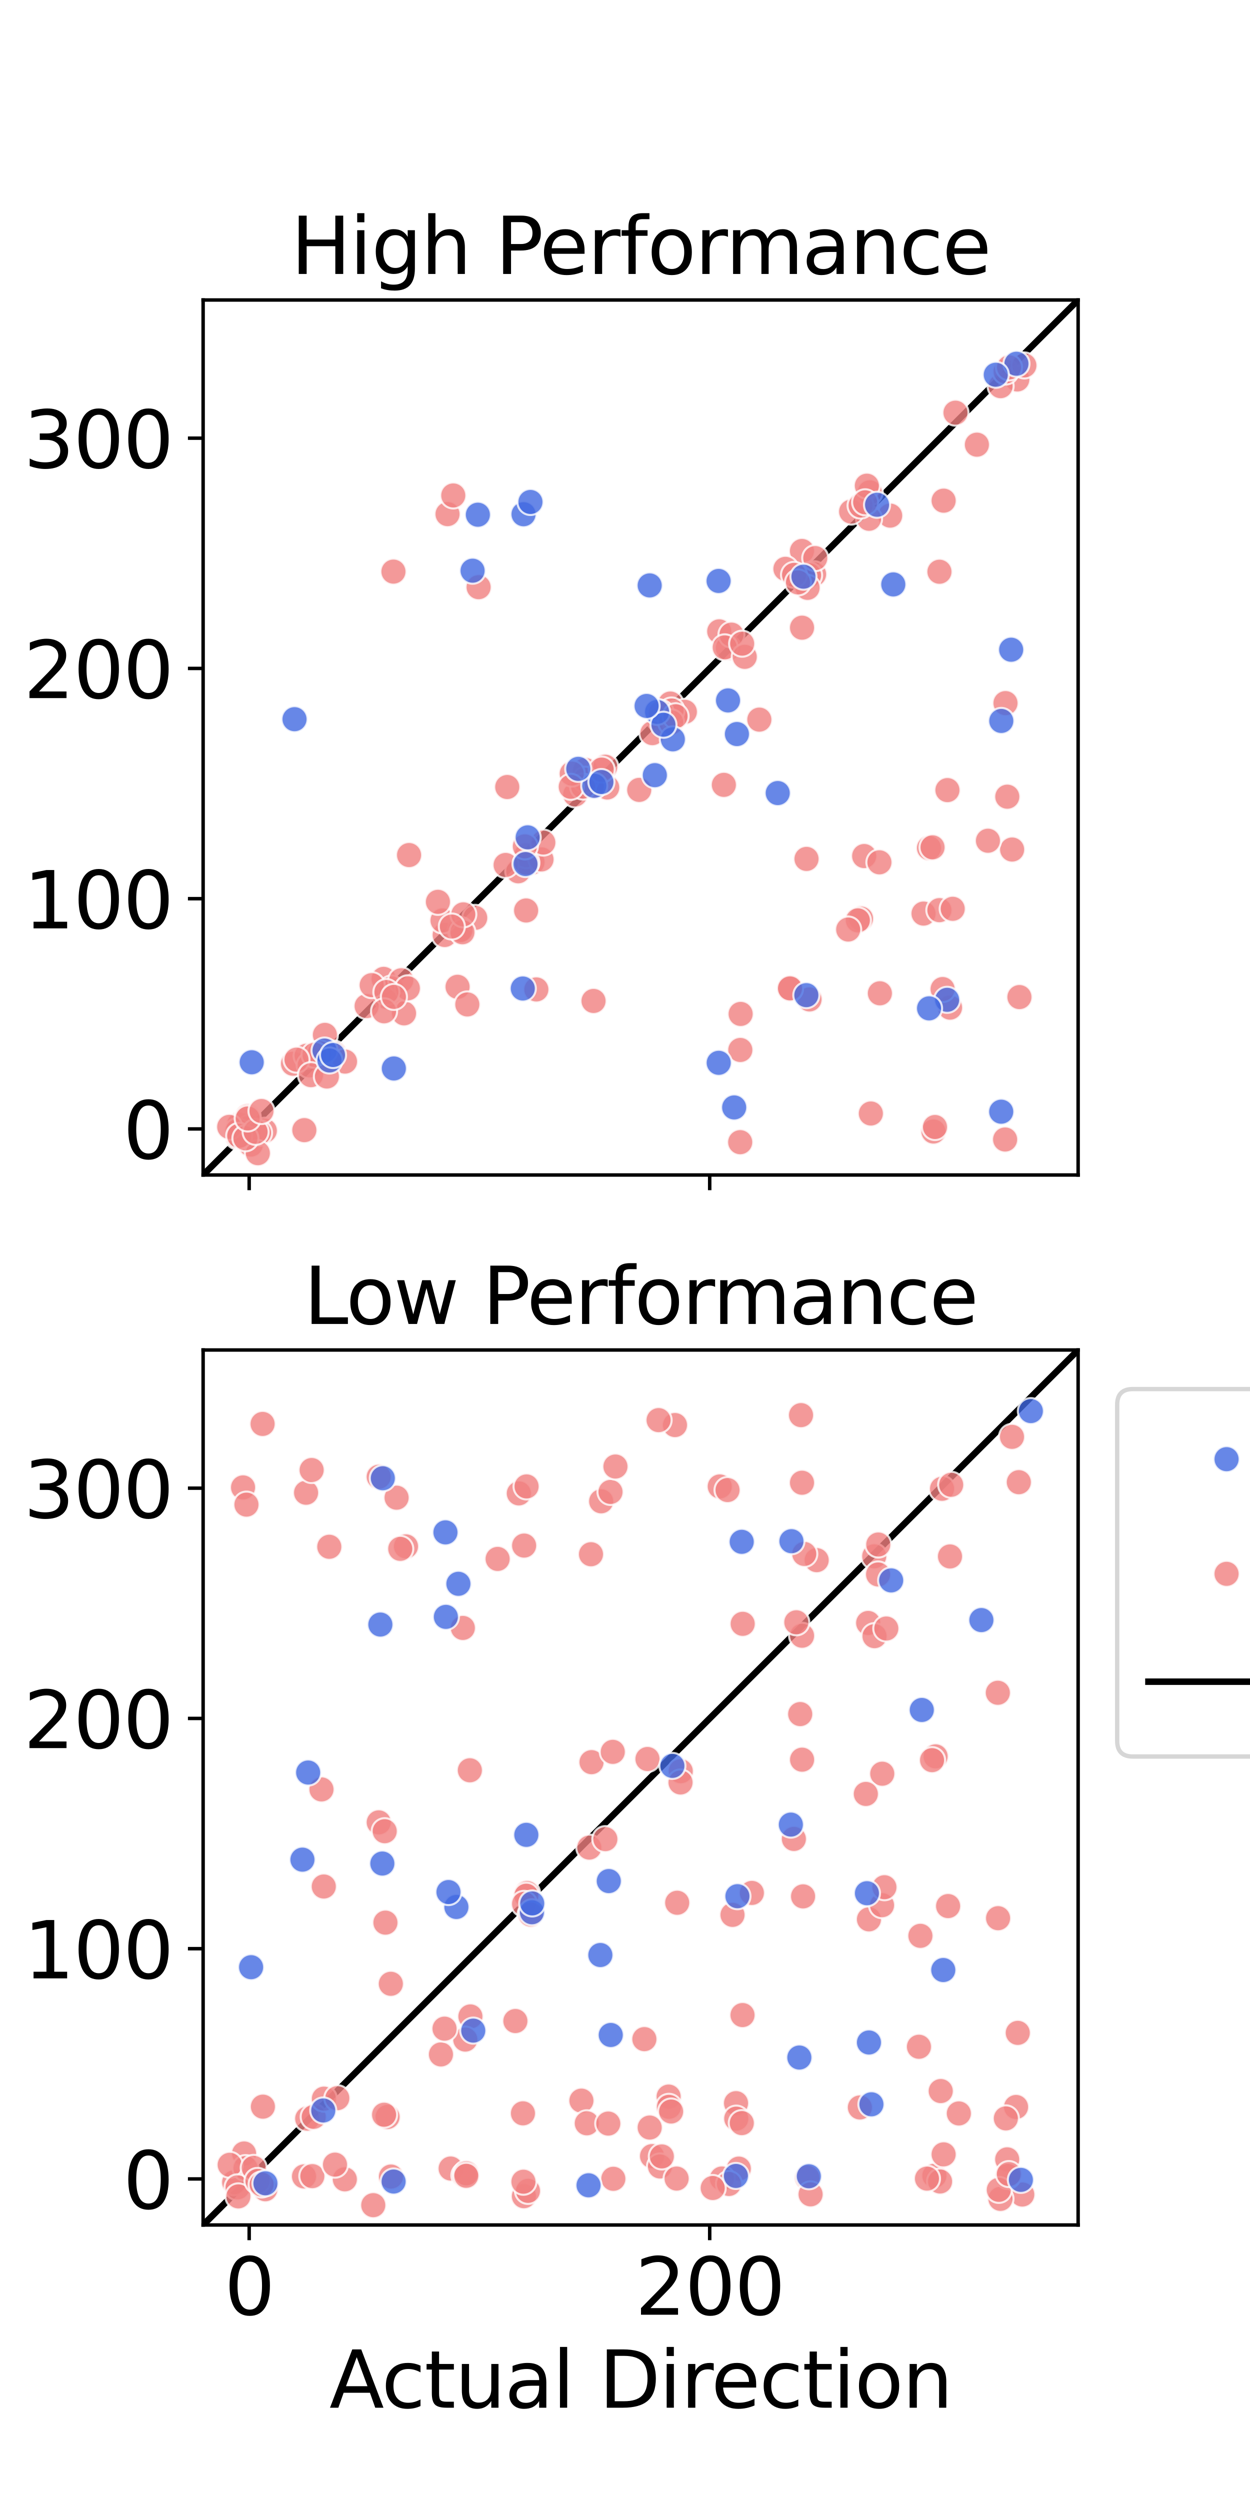 <?xml version="1.0" encoding="utf-8" standalone="no"?>
<!DOCTYPE svg PUBLIC "-//W3C//DTD SVG 1.1//EN"
  "http://www.w3.org/Graphics/SVG/1.1/DTD/svg11.dtd">
<svg xmlns:xlink="http://www.w3.org/1999/xlink" width="288pt" height="576pt" viewBox="0 0 288 576" xmlns="http://www.w3.org/2000/svg" version="1.1">
 <defs>
  <style type="text/css">*{stroke-linejoin: round; stroke-linecap: butt}</style>
 </defs>
 <g id="figure_1">
  <g id="patch_1">
   <path d="M 0 576 
L 288 576 
L 288 0 
L 0 0 
z
" style="fill: #ffffff"/>
  </g>
  <g id="axes_1">
   <g id="patch_2">
    <path d="M 46.8 270.72 
L 248.4 270.72 
L 248.4 69.12 
L 46.8 69.12 
z
" style="fill: #ffffff"/>
   </g>
   <g id="line2d_1">
    <path d="M 30.884 286.636 
L 269.621 47.899 
" clip-path="url(#pa5831bb61a)" style="fill: none; stroke: #000000; stroke-width: 1.5; stroke-linecap: square"/>
   </g>
   <g id="PathCollection_1">
    <defs>
     <path id="m9a928341f5" d="M 0 3 
C 0.796 3 1.559 2.684 2.121 2.121 
C 2.684 1.559 3 0.796 3 0 
C 3 -0.796 2.684 -1.559 2.121 -2.121 
C 1.559 -2.684 0.796 -3 0 -3 
C -0.796 -3 -1.559 -2.684 -2.121 -2.121 
C -2.684 -1.559 -3 -0.796 -3 0 
C -3 0.796 -2.684 1.559 -2.121 2.121 
C -1.559 2.684 -0.796 3 0 3 
z
" style="stroke: #ffffff; stroke-opacity: 0.8; stroke-width: 0.48"/>
    </defs>
    <g clip-path="url(#pa5831bb61a)">
     <use xlink:href="#m9a928341f5" x="67.507" y="245.085" style="fill: #f08080; fill-opacity: 0.8; stroke: #ffffff; stroke-opacity: 0.8; stroke-width: 0.48"/>
     <use xlink:href="#m9a928341f5" x="234.384" y="87.426" style="fill: #f08080; fill-opacity: 0.8; stroke: #ffffff; stroke-opacity: 0.8; stroke-width: 0.48"/>
     <use xlink:href="#m9a928341f5" x="105.66" y="214.502" style="fill: #f08080; fill-opacity: 0.8; stroke: #ffffff; stroke-opacity: 0.8; stroke-width: 0.48"/>
     <use xlink:href="#m9a928341f5" x="154.444" y="162.094" style="fill: #f08080; fill-opacity: 0.8; stroke: #ffffff; stroke-opacity: 0.8; stroke-width: 0.48"/>
     <use xlink:href="#m9a928341f5" x="55.067" y="259.102" style="fill: #f08080; fill-opacity: 0.8; stroke: #ffffff; stroke-opacity: 0.8; stroke-width: 0.48"/>
     <use xlink:href="#m9a928341f5" x="214.036" y="195.383" style="fill: #f08080; fill-opacity: 0.8; stroke: #ffffff; stroke-opacity: 0.8; stroke-width: 0.48"/>
     <use xlink:href="#m9a928341f5" x="88.39" y="225.532" style="fill: #f08080; fill-opacity: 0.8; stroke: #ffffff; stroke-opacity: 0.8; stroke-width: 0.48"/>
     <use xlink:href="#m9a928341f5" x="122.682" y="198.663" style="fill: #f08080; fill-opacity: 0.8; stroke: #ffffff; stroke-opacity: 0.8; stroke-width: 0.48"/>
     <use xlink:href="#m9a928341f5" x="119.399" y="200.742" style="fill: #f08080; fill-opacity: 0.8; stroke: #ffffff; stroke-opacity: 0.8; stroke-width: 0.48"/>
     <use xlink:href="#m9a928341f5" x="199.102" y="197.234" style="fill: #f08080; fill-opacity: 0.8; stroke: #ffffff; stroke-opacity: 0.8; stroke-width: 0.48"/>
     <use xlink:href="#m9a928341f5" x="205.091" y="118.799" style="fill: #f08080; fill-opacity: 0.8; stroke: #ffffff; stroke-opacity: 0.8; stroke-width: 0.48"/>
     <use xlink:href="#m9a928341f5" x="216.448" y="131.728" style="fill: #f08080; fill-opacity: 0.8; stroke: #ffffff; stroke-opacity: 0.8; stroke-width: 0.48"/>
     <use xlink:href="#m9a928341f5" x="90.871" y="229.713" style="fill: #f08080; fill-opacity: 0.8; stroke: #ffffff; stroke-opacity: 0.8; stroke-width: 0.48"/>
     <use xlink:href="#m9a928341f5" x="202.725" y="228.857" style="fill: #f08080; fill-opacity: 0.8; stroke: #ffffff; stroke-opacity: 0.8; stroke-width: 0.48"/>
     <use xlink:href="#m9a928341f5" x="102.459" y="215.421" style="fill: #f08080; fill-opacity: 0.8; stroke: #ffffff; stroke-opacity: 0.8; stroke-width: 0.48"/>
     <use xlink:href="#m9a928341f5" x="70.649" y="243.244" style="fill: #f08080; fill-opacity: 0.8; stroke: #ffffff; stroke-opacity: 0.8; stroke-width: 0.48"/>
     <use xlink:href="#m9a928341f5" x="123.573" y="227.965" style="fill: #f08080; fill-opacity: 0.8; stroke: #ffffff; stroke-opacity: 0.8; stroke-width: 0.48"/>
     <use xlink:href="#m9a928341f5" x="233.191" y="195.731" style="fill: #f08080; fill-opacity: 0.8; stroke: #ffffff; stroke-opacity: 0.8; stroke-width: 0.48"/>
     <use xlink:href="#m9a928341f5" x="185.82" y="197.894" style="fill: #f08080; fill-opacity: 0.8; stroke: #ffffff; stroke-opacity: 0.8; stroke-width: 0.48"/>
     <use xlink:href="#m9a928341f5" x="184.789" y="144.619" style="fill: #f08080; fill-opacity: 0.8; stroke: #ffffff; stroke-opacity: 0.8; stroke-width: 0.48"/>
     <use xlink:href="#m9a928341f5" x="110.271" y="135.286" style="fill: #f08080; fill-opacity: 0.8; stroke: #ffffff; stroke-opacity: 0.8; stroke-width: 0.48"/>
     <use xlink:href="#m9a928341f5" x="187.567" y="132.299" style="fill: #f08080; fill-opacity: 0.8; stroke: #ffffff; stroke-opacity: 0.8; stroke-width: 0.48"/>
     <use xlink:href="#m9a928341f5" x="135.417" y="180.377" style="fill: #f08080; fill-opacity: 0.8; stroke: #ffffff; stroke-opacity: 0.8; stroke-width: 0.48"/>
     <use xlink:href="#m9a928341f5" x="202.616" y="198.678" style="fill: #f08080; fill-opacity: 0.8; stroke: #ffffff; stroke-opacity: 0.8; stroke-width: 0.48"/>
     <use xlink:href="#m9a928341f5" x="155.696" y="165.199" style="fill: #f08080; fill-opacity: 0.8; stroke: #ffffff; stroke-opacity: 0.8; stroke-width: 0.48"/>
     <use xlink:href="#m9a928341f5" x="74.859" y="238.442" style="fill: #f08080; fill-opacity: 0.8; stroke: #ffffff; stroke-opacity: 0.8; stroke-width: 0.48"/>
     <use xlink:href="#m9a928341f5" x="165.706" y="145.467" style="fill: #f08080; fill-opacity: 0.8; stroke: #ffffff; stroke-opacity: 0.8; stroke-width: 0.48"/>
     <use xlink:href="#m9a928341f5" x="71.353" y="245.454" style="fill: #f08080; fill-opacity: 0.8; stroke: #ffffff; stroke-opacity: 0.8; stroke-width: 0.48"/>
     <use xlink:href="#m9a928341f5" x="57.282" y="259.943" style="fill: #f08080; fill-opacity: 0.8; stroke: #ffffff; stroke-opacity: 0.8; stroke-width: 0.48"/>
     <use xlink:href="#m9a928341f5" x="76.993" y="242.754" style="fill: #f08080; fill-opacity: 0.8; stroke: #ffffff; stroke-opacity: 0.8; stroke-width: 0.48"/>
     <use xlink:href="#m9a928341f5" x="54.699" y="260.62" style="fill: #f08080; fill-opacity: 0.8; stroke: #ffffff; stroke-opacity: 0.8; stroke-width: 0.48"/>
     <use xlink:href="#m9a928341f5" x="155.753" y="164.462" style="fill: #f08080; fill-opacity: 0.8; stroke: #ffffff; stroke-opacity: 0.8; stroke-width: 0.48"/>
     <use xlink:href="#m9a928341f5" x="121.259" y="197.044" style="fill: #f08080; fill-opacity: 0.8; stroke: #ffffff; stroke-opacity: 0.8; stroke-width: 0.48"/>
     <use xlink:href="#m9a928341f5" x="200.23" y="119.522" style="fill: #f08080; fill-opacity: 0.8; stroke: #ffffff; stroke-opacity: 0.8; stroke-width: 0.48"/>
     <use xlink:href="#m9a928341f5" x="196.1" y="117.872" style="fill: #f08080; fill-opacity: 0.8; stroke: #ffffff; stroke-opacity: 0.8; stroke-width: 0.48"/>
     <use xlink:href="#m9a928341f5" x="230.537" y="88.969" style="fill: #f08080; fill-opacity: 0.8; stroke: #ffffff; stroke-opacity: 0.8; stroke-width: 0.48"/>
     <use xlink:href="#m9a928341f5" x="109.485" y="211.472" style="fill: #f08080; fill-opacity: 0.8; stroke: #ffffff; stroke-opacity: 0.8; stroke-width: 0.48"/>
     <use xlink:href="#m9a928341f5" x="231.69" y="85.601" style="fill: #f08080; fill-opacity: 0.8; stroke: #ffffff; stroke-opacity: 0.8; stroke-width: 0.48"/>
     <use xlink:href="#m9a928341f5" x="217.413" y="115.353" style="fill: #f08080; fill-opacity: 0.8; stroke: #ffffff; stroke-opacity: 0.8; stroke-width: 0.48"/>
     <use xlink:href="#m9a928341f5" x="198.376" y="211.638" style="fill: #f08080; fill-opacity: 0.8; stroke: #ffffff; stroke-opacity: 0.8; stroke-width: 0.48"/>
     <use xlink:href="#m9a928341f5" x="167.705" y="149.312" style="fill: #f08080; fill-opacity: 0.8; stroke: #ffffff; stroke-opacity: 0.8; stroke-width: 0.48"/>
     <use xlink:href="#m9a928341f5" x="93.087" y="233.473" style="fill: #f08080; fill-opacity: 0.8; stroke: #ffffff; stroke-opacity: 0.8; stroke-width: 0.48"/>
     <use xlink:href="#m9a928341f5" x="197.655" y="212.05" style="fill: #f08080; fill-opacity: 0.8; stroke: #ffffff; stroke-opacity: 0.8; stroke-width: 0.48"/>
     <use xlink:href="#m9a928341f5" x="139.906" y="181.438" style="fill: #f08080; fill-opacity: 0.8; stroke: #ffffff; stroke-opacity: 0.8; stroke-width: 0.48"/>
     <use xlink:href="#m9a928341f5" x="166.778" y="180.833" style="fill: #f08080; fill-opacity: 0.8; stroke: #ffffff; stroke-opacity: 0.8; stroke-width: 0.48"/>
     <use xlink:href="#m9a928341f5" x="136.363" y="181.171" style="fill: #f08080; fill-opacity: 0.8; stroke: #ffffff; stroke-opacity: 0.8; stroke-width: 0.48"/>
     <use xlink:href="#m9a928341f5" x="116.87" y="181.327" style="fill: #f08080; fill-opacity: 0.8; stroke: #ffffff; stroke-opacity: 0.8; stroke-width: 0.48"/>
     <use xlink:href="#m9a928341f5" x="88.986" y="229.676" style="fill: #f08080; fill-opacity: 0.8; stroke: #ffffff; stroke-opacity: 0.8; stroke-width: 0.48"/>
     <use xlink:href="#m9a928341f5" x="157.792" y="164.002" style="fill: #f08080; fill-opacity: 0.8; stroke: #ffffff; stroke-opacity: 0.8; stroke-width: 0.48"/>
     <use xlink:href="#m9a928341f5" x="218.291" y="182.04" style="fill: #f08080; fill-opacity: 0.8; stroke: #ffffff; stroke-opacity: 0.8; stroke-width: 0.48"/>
     <use xlink:href="#m9a928341f5" x="174.952" y="165.802" style="fill: #f08080; fill-opacity: 0.8; stroke: #ffffff; stroke-opacity: 0.8; stroke-width: 0.48"/>
     <use xlink:href="#m9a928341f5" x="124.762" y="198.008" style="fill: #f08080; fill-opacity: 0.8; stroke: #ffffff; stroke-opacity: 0.8; stroke-width: 0.48"/>
     <use xlink:href="#m9a928341f5" x="70.119" y="260.383" style="fill: #f08080; fill-opacity: 0.8; stroke: #ffffff; stroke-opacity: 0.8; stroke-width: 0.48"/>
     <use xlink:href="#m9a928341f5" x="116.498" y="199.29" style="fill: #f08080; fill-opacity: 0.8; stroke: #ffffff; stroke-opacity: 0.8; stroke-width: 0.48"/>
     <use xlink:href="#m9a928341f5" x="214.858" y="195.227" style="fill: #f08080; fill-opacity: 0.8; stroke: #ffffff; stroke-opacity: 0.8; stroke-width: 0.48"/>
     <use xlink:href="#m9a928341f5" x="57.792" y="263.714" style="fill: #f08080; fill-opacity: 0.8; stroke: #ffffff; stroke-opacity: 0.8; stroke-width: 0.48"/>
     <use xlink:href="#m9a928341f5" x="61.012" y="260.508" style="fill: #f08080; fill-opacity: 0.8; stroke: #ffffff; stroke-opacity: 0.8; stroke-width: 0.48"/>
     <use xlink:href="#m9a928341f5" x="151.904" y="165.595" style="fill: #f08080; fill-opacity: 0.8; stroke: #ffffff; stroke-opacity: 0.8; stroke-width: 0.48"/>
     <use xlink:href="#m9a928341f5" x="231.666" y="161.996" style="fill: #f08080; fill-opacity: 0.8; stroke: #ffffff; stroke-opacity: 0.8; stroke-width: 0.48"/>
     <use xlink:href="#m9a928341f5" x="136.75" y="230.62" style="fill: #f08080; fill-opacity: 0.8; stroke: #ffffff; stroke-opacity: 0.8; stroke-width: 0.48"/>
     <use xlink:href="#m9a928341f5" x="90.266" y="228.279" style="fill: #f08080; fill-opacity: 0.8; stroke: #ffffff; stroke-opacity: 0.8; stroke-width: 0.48"/>
     <use xlink:href="#m9a928341f5" x="105.427" y="227.362" style="fill: #f08080; fill-opacity: 0.8; stroke: #ffffff; stroke-opacity: 0.8; stroke-width: 0.48"/>
     <use xlink:href="#m9a928341f5" x="154.725" y="163.697" style="fill: #f08080; fill-opacity: 0.8; stroke: #ffffff; stroke-opacity: 0.8; stroke-width: 0.48"/>
     <use xlink:href="#m9a928341f5" x="218.886" y="232.157" style="fill: #f08080; fill-opacity: 0.8; stroke: #ffffff; stroke-opacity: 0.8; stroke-width: 0.48"/>
     <use xlink:href="#m9a928341f5" x="170.644" y="233.61" style="fill: #f08080; fill-opacity: 0.8; stroke: #ffffff; stroke-opacity: 0.8; stroke-width: 0.48"/>
     <use xlink:href="#m9a928341f5" x="152.259" y="164.231" style="fill: #f08080; fill-opacity: 0.8; stroke: #ffffff; stroke-opacity: 0.8; stroke-width: 0.48"/>
     <use xlink:href="#m9a928341f5" x="150.308" y="168.913" style="fill: #f08080; fill-opacity: 0.8; stroke: #ffffff; stroke-opacity: 0.8; stroke-width: 0.48"/>
     <use xlink:href="#m9a928341f5" x="200.646" y="256.548" style="fill: #f08080; fill-opacity: 0.8; stroke: #ffffff; stroke-opacity: 0.8; stroke-width: 0.48"/>
     <use xlink:href="#m9a928341f5" x="73.665" y="242.671" style="fill: #f08080; fill-opacity: 0.8; stroke: #ffffff; stroke-opacity: 0.8; stroke-width: 0.48"/>
     <use xlink:href="#m9a928341f5" x="125.18" y="194.125" style="fill: #f08080; fill-opacity: 0.8; stroke: #ffffff; stroke-opacity: 0.8; stroke-width: 0.48"/>
     <use xlink:href="#m9a928341f5" x="54.814" y="261.875" style="fill: #f08080; fill-opacity: 0.8; stroke: #ffffff; stroke-opacity: 0.8; stroke-width: 0.48"/>
     <use xlink:href="#m9a928341f5" x="57.056" y="257.227" style="fill: #f08080; fill-opacity: 0.8; stroke: #ffffff; stroke-opacity: 0.8; stroke-width: 0.48"/>
     <use xlink:href="#m9a928341f5" x="215.068" y="260.698" style="fill: #f08080; fill-opacity: 0.8; stroke: #ffffff; stroke-opacity: 0.8; stroke-width: 0.48"/>
     <use xlink:href="#m9a928341f5" x="106.117" y="214.268" style="fill: #f08080; fill-opacity: 0.8; stroke: #ffffff; stroke-opacity: 0.8; stroke-width: 0.48"/>
     <use xlink:href="#m9a928341f5" x="90.209" y="227.746" style="fill: #f08080; fill-opacity: 0.8; stroke: #ffffff; stroke-opacity: 0.8; stroke-width: 0.48"/>
     <use xlink:href="#m9a928341f5" x="234.877" y="229.726" style="fill: #f08080; fill-opacity: 0.8; stroke: #ffffff; stroke-opacity: 0.8; stroke-width: 0.48"/>
     <use xlink:href="#m9a928341f5" x="101.96" y="212.073" style="fill: #f08080; fill-opacity: 0.8; stroke: #ffffff; stroke-opacity: 0.8; stroke-width: 0.48"/>
     <use xlink:href="#m9a928341f5" x="84.474" y="231.798" style="fill: #f08080; fill-opacity: 0.8; stroke: #ffffff; stroke-opacity: 0.8; stroke-width: 0.48"/>
     <use xlink:href="#m9a928341f5" x="85.642" y="226.978" style="fill: #f08080; fill-opacity: 0.8; stroke: #ffffff; stroke-opacity: 0.8; stroke-width: 0.48"/>
     <use xlink:href="#m9a928341f5" x="231.577" y="262.536" style="fill: #f08080; fill-opacity: 0.8; stroke: #ffffff; stroke-opacity: 0.8; stroke-width: 0.48"/>
     <use xlink:href="#m9a928341f5" x="59.688" y="261.004" style="fill: #f08080; fill-opacity: 0.8; stroke: #ffffff; stroke-opacity: 0.8; stroke-width: 0.48"/>
     <use xlink:href="#m9a928341f5" x="186.514" y="230.262" style="fill: #f08080; fill-opacity: 0.8; stroke: #ffffff; stroke-opacity: 0.8; stroke-width: 0.48"/>
     <use xlink:href="#m9a928341f5" x="132.534" y="183.05" style="fill: #f08080; fill-opacity: 0.8; stroke: #ffffff; stroke-opacity: 0.8; stroke-width: 0.48"/>
     <use xlink:href="#m9a928341f5" x="134.868" y="177.411" style="fill: #f08080; fill-opacity: 0.8; stroke: #ffffff; stroke-opacity: 0.8; stroke-width: 0.48"/>
     <use xlink:href="#m9a928341f5" x="232.082" y="183.557" style="fill: #f08080; fill-opacity: 0.8; stroke: #ffffff; stroke-opacity: 0.8; stroke-width: 0.48"/>
     <use xlink:href="#m9a928341f5" x="236.018" y="84.197" style="fill: #f08080; fill-opacity: 0.8; stroke: #ffffff; stroke-opacity: 0.8; stroke-width: 0.48"/>
     <use xlink:href="#m9a928341f5" x="79.49" y="244.586" style="fill: #f08080; fill-opacity: 0.8; stroke: #ffffff; stroke-opacity: 0.8; stroke-width: 0.48"/>
     <use xlink:href="#m9a928341f5" x="92.44" y="225.86" style="fill: #f08080; fill-opacity: 0.8; stroke: #ffffff; stroke-opacity: 0.8; stroke-width: 0.48"/>
     <use xlink:href="#m9a928341f5" x="168.528" y="146.217" style="fill: #f08080; fill-opacity: 0.8; stroke: #ffffff; stroke-opacity: 0.8; stroke-width: 0.48"/>
     <use xlink:href="#m9a928341f5" x="215.423" y="259.666" style="fill: #f08080; fill-opacity: 0.8; stroke: #ffffff; stroke-opacity: 0.8; stroke-width: 0.48"/>
     <use xlink:href="#m9a928341f5" x="139.459" y="176.651" style="fill: #f08080; fill-opacity: 0.8; stroke: #ffffff; stroke-opacity: 0.8; stroke-width: 0.48"/>
     <use xlink:href="#m9a928341f5" x="154.632" y="166.416" style="fill: #f08080; fill-opacity: 0.8; stroke: #ffffff; stroke-opacity: 0.8; stroke-width: 0.48"/>
     <use xlink:href="#m9a928341f5" x="59.408" y="265.691" style="fill: #f08080; fill-opacity: 0.8; stroke: #ffffff; stroke-opacity: 0.8; stroke-width: 0.48"/>
     <use xlink:href="#m9a928341f5" x="184.77" y="126.946" style="fill: #f08080; fill-opacity: 0.8; stroke: #ffffff; stroke-opacity: 0.8; stroke-width: 0.48"/>
     <use xlink:href="#m9a928341f5" x="134.892" y="179.651" style="fill: #f08080; fill-opacity: 0.8; stroke: #ffffff; stroke-opacity: 0.8; stroke-width: 0.48"/>
     <use xlink:href="#m9a928341f5" x="93.97" y="227.706" style="fill: #f08080; fill-opacity: 0.8; stroke: #ffffff; stroke-opacity: 0.8; stroke-width: 0.48"/>
     <use xlink:href="#m9a928341f5" x="180.965" y="131.06" style="fill: #f08080; fill-opacity: 0.8; stroke: #ffffff; stroke-opacity: 0.8; stroke-width: 0.48"/>
     <use xlink:href="#m9a928341f5" x="186.415" y="132.546" style="fill: #f08080; fill-opacity: 0.8; stroke: #ffffff; stroke-opacity: 0.8; stroke-width: 0.48"/>
     <use xlink:href="#m9a928341f5" x="89.026" y="228.564" style="fill: #f08080; fill-opacity: 0.8; stroke: #ffffff; stroke-opacity: 0.8; stroke-width: 0.48"/>
     <use xlink:href="#m9a928341f5" x="121.217" y="209.772" style="fill: #f08080; fill-opacity: 0.8; stroke: #ffffff; stroke-opacity: 0.8; stroke-width: 0.48"/>
     <use xlink:href="#m9a928341f5" x="134.34" y="181.231" style="fill: #f08080; fill-opacity: 0.8; stroke: #ffffff; stroke-opacity: 0.8; stroke-width: 0.48"/>
     <use xlink:href="#m9a928341f5" x="94.246" y="197.005" style="fill: #f08080; fill-opacity: 0.8; stroke: #ffffff; stroke-opacity: 0.8; stroke-width: 0.48"/>
     <use xlink:href="#m9a928341f5" x="52.808" y="259.633" style="fill: #f08080; fill-opacity: 0.8; stroke: #ffffff; stroke-opacity: 0.8; stroke-width: 0.48"/>
     <use xlink:href="#m9a928341f5" x="147.275" y="181.994" style="fill: #f08080; fill-opacity: 0.8; stroke: #ffffff; stroke-opacity: 0.8; stroke-width: 0.48"/>
     <use xlink:href="#m9a928341f5" x="55.11" y="261.689" style="fill: #f08080; fill-opacity: 0.8; stroke: #ffffff; stroke-opacity: 0.8; stroke-width: 0.48"/>
     <use xlink:href="#m9a928341f5" x="121.284" y="198.789" style="fill: #f08080; fill-opacity: 0.8; stroke: #ffffff; stroke-opacity: 0.8; stroke-width: 0.48"/>
     <use xlink:href="#m9a928341f5" x="166.979" y="149.148" style="fill: #f08080; fill-opacity: 0.8; stroke: #ffffff; stroke-opacity: 0.8; stroke-width: 0.48"/>
     <use xlink:href="#m9a928341f5" x="131.732" y="178.239" style="fill: #f08080; fill-opacity: 0.8; stroke: #ffffff; stroke-opacity: 0.8; stroke-width: 0.48"/>
     <use xlink:href="#m9a928341f5" x="88.488" y="232.999" style="fill: #f08080; fill-opacity: 0.8; stroke: #ffffff; stroke-opacity: 0.8; stroke-width: 0.48"/>
     <use xlink:href="#m9a928341f5" x="200.393" y="113.424" style="fill: #f08080; fill-opacity: 0.8; stroke: #ffffff; stroke-opacity: 0.8; stroke-width: 0.48"/>
     <use xlink:href="#m9a928341f5" x="90.758" y="229.684" style="fill: #f08080; fill-opacity: 0.8; stroke: #ffffff; stroke-opacity: 0.8; stroke-width: 0.48"/>
     <use xlink:href="#m9a928341f5" x="103.114" y="118.452" style="fill: #f08080; fill-opacity: 0.8; stroke: #ffffff; stroke-opacity: 0.8; stroke-width: 0.48"/>
     <use xlink:href="#m9a928341f5" x="198.279" y="116.484" style="fill: #f08080; fill-opacity: 0.8; stroke: #ffffff; stroke-opacity: 0.8; stroke-width: 0.48"/>
     <use xlink:href="#m9a928341f5" x="199.726" y="111.906" style="fill: #f08080; fill-opacity: 0.8; stroke: #ffffff; stroke-opacity: 0.8; stroke-width: 0.48"/>
     <use xlink:href="#m9a928341f5" x="56.543" y="262.269" style="fill: #f08080; fill-opacity: 0.8; stroke: #ffffff; stroke-opacity: 0.8; stroke-width: 0.48"/>
     <use xlink:href="#m9a928341f5" x="58.894" y="260.781" style="fill: #f08080; fill-opacity: 0.8; stroke: #ffffff; stroke-opacity: 0.8; stroke-width: 0.48"/>
     <use xlink:href="#m9a928341f5" x="217.177" y="227.88" style="fill: #f08080; fill-opacity: 0.8; stroke: #ffffff; stroke-opacity: 0.8; stroke-width: 0.48"/>
     <use xlink:href="#m9a928341f5" x="225.079" y="102.454" style="fill: #f08080; fill-opacity: 0.8; stroke: #ffffff; stroke-opacity: 0.8; stroke-width: 0.48"/>
     <use xlink:href="#m9a928341f5" x="170.54" y="263.159" style="fill: #f08080; fill-opacity: 0.8; stroke: #ffffff; stroke-opacity: 0.8; stroke-width: 0.48"/>
     <use xlink:href="#m9a928341f5" x="100.899" y="207.786" style="fill: #f08080; fill-opacity: 0.8; stroke: #ffffff; stroke-opacity: 0.8; stroke-width: 0.48"/>
     <use xlink:href="#m9a928341f5" x="120.926" y="195.006" style="fill: #f08080; fill-opacity: 0.8; stroke: #ffffff; stroke-opacity: 0.8; stroke-width: 0.48"/>
     <use xlink:href="#m9a928341f5" x="227.624" y="193.707" style="fill: #f08080; fill-opacity: 0.8; stroke: #ffffff; stroke-opacity: 0.8; stroke-width: 0.48"/>
     <use xlink:href="#m9a928341f5" x="104.433" y="114.155" style="fill: #f08080; fill-opacity: 0.8; stroke: #ffffff; stroke-opacity: 0.8; stroke-width: 0.48"/>
     <use xlink:href="#m9a928341f5" x="212.783" y="210.488" style="fill: #f08080; fill-opacity: 0.8; stroke: #ffffff; stroke-opacity: 0.8; stroke-width: 0.48"/>
     <use xlink:href="#m9a928341f5" x="107.671" y="231.421" style="fill: #f08080; fill-opacity: 0.8; stroke: #ffffff; stroke-opacity: 0.8; stroke-width: 0.48"/>
     <use xlink:href="#m9a928341f5" x="216.43" y="209.7" style="fill: #f08080; fill-opacity: 0.8; stroke: #ffffff; stroke-opacity: 0.8; stroke-width: 0.48"/>
     <use xlink:href="#m9a928341f5" x="72.476" y="243.015" style="fill: #f08080; fill-opacity: 0.8; stroke: #ffffff; stroke-opacity: 0.8; stroke-width: 0.48"/>
     <use xlink:href="#m9a928341f5" x="199.327" y="115.728" style="fill: #f08080; fill-opacity: 0.8; stroke: #ffffff; stroke-opacity: 0.8; stroke-width: 0.48"/>
     <use xlink:href="#m9a928341f5" x="186.062" y="135.441" style="fill: #f08080; fill-opacity: 0.8; stroke: #ffffff; stroke-opacity: 0.8; stroke-width: 0.48"/>
     <use xlink:href="#m9a928341f5" x="195.424" y="214.163" style="fill: #f08080; fill-opacity: 0.8; stroke: #ffffff; stroke-opacity: 0.8; stroke-width: 0.48"/>
     <use xlink:href="#m9a928341f5" x="106.547" y="214.788" style="fill: #f08080; fill-opacity: 0.8; stroke: #ffffff; stroke-opacity: 0.8; stroke-width: 0.48"/>
     <use xlink:href="#m9a928341f5" x="68.318" y="244.144" style="fill: #f08080; fill-opacity: 0.8; stroke: #ffffff; stroke-opacity: 0.8; stroke-width: 0.48"/>
     <use xlink:href="#m9a928341f5" x="171.589" y="151.337" style="fill: #f08080; fill-opacity: 0.8; stroke: #ffffff; stroke-opacity: 0.8; stroke-width: 0.48"/>
     <use xlink:href="#m9a928341f5" x="155.657" y="165.014" style="fill: #f08080; fill-opacity: 0.8; stroke: #ffffff; stroke-opacity: 0.8; stroke-width: 0.48"/>
     <use xlink:href="#m9a928341f5" x="182.949" y="132.443" style="fill: #f08080; fill-opacity: 0.8; stroke: #ffffff; stroke-opacity: 0.8; stroke-width: 0.48"/>
     <use xlink:href="#m9a928341f5" x="183.86" y="134.191" style="fill: #f08080; fill-opacity: 0.8; stroke: #ffffff; stroke-opacity: 0.8; stroke-width: 0.48"/>
     <use xlink:href="#m9a928341f5" x="170.569" y="241.913" style="fill: #f08080; fill-opacity: 0.8; stroke: #ffffff; stroke-opacity: 0.8; stroke-width: 0.48"/>
     <use xlink:href="#m9a928341f5" x="232.482" y="84.657" style="fill: #f08080; fill-opacity: 0.8; stroke: #ffffff; stroke-opacity: 0.8; stroke-width: 0.48"/>
     <use xlink:href="#m9a928341f5" x="90.649" y="131.698" style="fill: #f08080; fill-opacity: 0.8; stroke: #ffffff; stroke-opacity: 0.8; stroke-width: 0.48"/>
     <use xlink:href="#m9a928341f5" x="182.013" y="227.825" style="fill: #f08080; fill-opacity: 0.8; stroke: #ffffff; stroke-opacity: 0.8; stroke-width: 0.48"/>
     <use xlink:href="#m9a928341f5" x="57.07" y="257.695" style="fill: #f08080; fill-opacity: 0.8; stroke: #ffffff; stroke-opacity: 0.8; stroke-width: 0.48"/>
     <use xlink:href="#m9a928341f5" x="170.988" y="148.304" style="fill: #f08080; fill-opacity: 0.8; stroke: #ffffff; stroke-opacity: 0.8; stroke-width: 0.48"/>
     <use xlink:href="#m9a928341f5" x="71.645" y="247.712" style="fill: #f08080; fill-opacity: 0.8; stroke: #ffffff; stroke-opacity: 0.8; stroke-width: 0.48"/>
     <use xlink:href="#m9a928341f5" x="60.245" y="255.981" style="fill: #f08080; fill-opacity: 0.8; stroke: #ffffff; stroke-opacity: 0.8; stroke-width: 0.48"/>
     <use xlink:href="#m9a928341f5" x="131.502" y="181.28" style="fill: #f08080; fill-opacity: 0.8; stroke: #ffffff; stroke-opacity: 0.8; stroke-width: 0.48"/>
     <use xlink:href="#m9a928341f5" x="220.147" y="95.081" style="fill: #f08080; fill-opacity: 0.8; stroke: #ffffff; stroke-opacity: 0.8; stroke-width: 0.48"/>
     <use xlink:href="#m9a928341f5" x="106.746" y="210.67" style="fill: #f08080; fill-opacity: 0.8; stroke: #ffffff; stroke-opacity: 0.8; stroke-width: 0.48"/>
     <use xlink:href="#m9a928341f5" x="219.502" y="209.388" style="fill: #f08080; fill-opacity: 0.8; stroke: #ffffff; stroke-opacity: 0.8; stroke-width: 0.48"/>
     <use xlink:href="#m9a928341f5" x="187.834" y="128.584" style="fill: #f08080; fill-opacity: 0.8; stroke: #ffffff; stroke-opacity: 0.8; stroke-width: 0.48"/>
     <use xlink:href="#m9a928341f5" x="182.012" y="227.713" style="fill: #f08080; fill-opacity: 0.8; stroke: #ffffff; stroke-opacity: 0.8; stroke-width: 0.48"/>
     <use xlink:href="#m9a928341f5" x="75.317" y="248.025" style="fill: #f08080; fill-opacity: 0.8; stroke: #ffffff; stroke-opacity: 0.8; stroke-width: 0.48"/>
     <use xlink:href="#m9a928341f5" x="138.638" y="177.314" style="fill: #f08080; fill-opacity: 0.8; stroke: #ffffff; stroke-opacity: 0.8; stroke-width: 0.48"/>
     <use xlink:href="#m9a928341f5" x="104.104" y="213.472" style="fill: #f08080; fill-opacity: 0.8; stroke: #ffffff; stroke-opacity: 0.8; stroke-width: 0.48"/>
    </g>
   </g>
   <g id="matplotlib.axis_1">
    <g id="xtick_1">
     <g id="line2d_2">
      <defs>
       <path id="mac4cf48777" d="M 0 0 
L 0 3.5 
" style="stroke: #000000; stroke-width: 0.8"/>
      </defs>
      <g>
       <use xlink:href="#mac4cf48777" x="57.411" y="270.72" style="stroke: #000000; stroke-width: 0.8"/>
      </g>
     </g>
    </g>
    <g id="xtick_2">
     <g id="line2d_3">
      <g>
       <use xlink:href="#mac4cf48777" x="163.516" y="270.72" style="stroke: #000000; stroke-width: 0.8"/>
      </g>
     </g>
    </g>
   </g>
   <g id="matplotlib.axis_2">
    <g id="ytick_1">
     <g id="line2d_4">
      <defs>
       <path id="m1d6b239a84" d="M 0 0 
L -3.5 0 
" style="stroke: #000000; stroke-width: 0.8"/>
      </defs>
      <g>
       <use xlink:href="#m1d6b239a84" x="46.8" y="260.109" style="stroke: #000000; stroke-width: 0.8"/>
      </g>
     </g>
     <g id="text_1">
      <!-- 0 -->
      <g transform="translate(28.348 266.948) scale(0.18 -0.18)">
       <defs>
        <path id="DejaVuSans-30" d="M 2034 4250 
Q 1547 4250 1301 3770 
Q 1056 3291 1056 2328 
Q 1056 1369 1301 889 
Q 1547 409 2034 409 
Q 2525 409 2770 889 
Q 3016 1369 3016 2328 
Q 3016 3291 2770 3770 
Q 2525 4250 2034 4250 
z
M 2034 4750 
Q 2819 4750 3233 4129 
Q 3647 3509 3647 2328 
Q 3647 1150 3233 529 
Q 2819 -91 2034 -91 
Q 1250 -91 836 529 
Q 422 1150 422 2328 
Q 422 3509 836 4129 
Q 1250 4750 2034 4750 
z
" transform="scale(0.016)"/>
       </defs>
       <use xlink:href="#DejaVuSans-30"/>
      </g>
     </g>
    </g>
    <g id="ytick_2">
     <g id="line2d_5">
      <g>
       <use xlink:href="#m1d6b239a84" x="46.8" y="207.057" style="stroke: #000000; stroke-width: 0.8"/>
      </g>
     </g>
     <g id="text_2">
      <!-- 100 -->
      <g transform="translate(5.442 213.895) scale(0.18 -0.18)">
       <defs>
        <path id="DejaVuSans-31" d="M 794 531 
L 1825 531 
L 1825 4091 
L 703 3866 
L 703 4441 
L 1819 4666 
L 2450 4666 
L 2450 531 
L 3481 531 
L 3481 0 
L 794 0 
L 794 531 
z
" transform="scale(0.016)"/>
       </defs>
       <use xlink:href="#DejaVuSans-31"/>
       <use xlink:href="#DejaVuSans-30" transform="translate(63.623 0)"/>
       <use xlink:href="#DejaVuSans-30" transform="translate(127.246 0)"/>
      </g>
     </g>
    </g>
    <g id="ytick_3">
     <g id="line2d_6">
      <g>
       <use xlink:href="#m1d6b239a84" x="46.8" y="154.004" style="stroke: #000000; stroke-width: 0.8"/>
      </g>
     </g>
     <g id="text_3">
      <!-- 200 -->
      <g transform="translate(5.442 160.843) scale(0.18 -0.18)">
       <defs>
        <path id="DejaVuSans-32" d="M 1228 531 
L 3431 531 
L 3431 0 
L 469 0 
L 469 531 
Q 828 903 1448 1529 
Q 2069 2156 2228 2338 
Q 2531 2678 2651 2914 
Q 2772 3150 2772 3378 
Q 2772 3750 2511 3984 
Q 2250 4219 1831 4219 
Q 1534 4219 1204 4116 
Q 875 4013 500 3803 
L 500 4441 
Q 881 4594 1212 4672 
Q 1544 4750 1819 4750 
Q 2544 4750 2975 4387 
Q 3406 4025 3406 3419 
Q 3406 3131 3298 2873 
Q 3191 2616 2906 2266 
Q 2828 2175 2409 1742 
Q 1991 1309 1228 531 
z
" transform="scale(0.016)"/>
       </defs>
       <use xlink:href="#DejaVuSans-32"/>
       <use xlink:href="#DejaVuSans-30" transform="translate(63.623 0)"/>
       <use xlink:href="#DejaVuSans-30" transform="translate(127.246 0)"/>
      </g>
     </g>
    </g>
    <g id="ytick_4">
     <g id="line2d_7">
      <g>
       <use xlink:href="#m1d6b239a84" x="46.8" y="100.952" style="stroke: #000000; stroke-width: 0.8"/>
      </g>
     </g>
     <g id="text_4">
      <!-- 300 -->
      <g transform="translate(5.442 107.79) scale(0.18 -0.18)">
       <defs>
        <path id="DejaVuSans-33" d="M 2597 2516 
Q 3050 2419 3304 2112 
Q 3559 1806 3559 1356 
Q 3559 666 3084 287 
Q 2609 -91 1734 -91 
Q 1441 -91 1130 -33 
Q 819 25 488 141 
L 488 750 
Q 750 597 1062 519 
Q 1375 441 1716 441 
Q 2309 441 2620 675 
Q 2931 909 2931 1356 
Q 2931 1769 2642 2001 
Q 2353 2234 1838 2234 
L 1294 2234 
L 1294 2753 
L 1863 2753 
Q 2328 2753 2575 2939 
Q 2822 3125 2822 3475 
Q 2822 3834 2567 4026 
Q 2313 4219 1838 4219 
Q 1578 4219 1281 4162 
Q 984 4106 628 3988 
L 628 4550 
Q 988 4650 1302 4700 
Q 1616 4750 1894 4750 
Q 2613 4750 3031 4423 
Q 3450 4097 3450 3541 
Q 3450 3153 3228 2886 
Q 3006 2619 2597 2516 
z
" transform="scale(0.016)"/>
       </defs>
       <use xlink:href="#DejaVuSans-33"/>
       <use xlink:href="#DejaVuSans-30" transform="translate(63.623 0)"/>
       <use xlink:href="#DejaVuSans-30" transform="translate(127.246 0)"/>
      </g>
     </g>
    </g>
    <g id="text_5">
     <!-- Predicted Direction -->
     <g transform="translate(-2.301 255.68) rotate(-90) scale(0.18 -0.18)">
      <defs>
       <path id="DejaVuSans-50" d="M 1259 4147 
L 1259 2394 
L 2053 2394 
Q 2494 2394 2734 2622 
Q 2975 2850 2975 3272 
Q 2975 3691 2734 3919 
Q 2494 4147 2053 4147 
L 1259 4147 
z
M 628 4666 
L 2053 4666 
Q 2838 4666 3239 4311 
Q 3641 3956 3641 3272 
Q 3641 2581 3239 2228 
Q 2838 1875 2053 1875 
L 1259 1875 
L 1259 0 
L 628 0 
L 628 4666 
z
" transform="scale(0.016)"/>
       <path id="DejaVuSans-72" d="M 2631 2963 
Q 2534 3019 2420 3045 
Q 2306 3072 2169 3072 
Q 1681 3072 1420 2755 
Q 1159 2438 1159 1844 
L 1159 0 
L 581 0 
L 581 3500 
L 1159 3500 
L 1159 2956 
Q 1341 3275 1631 3429 
Q 1922 3584 2338 3584 
Q 2397 3584 2469 3576 
Q 2541 3569 2628 3553 
L 2631 2963 
z
" transform="scale(0.016)"/>
       <path id="DejaVuSans-65" d="M 3597 1894 
L 3597 1613 
L 953 1613 
Q 991 1019 1311 708 
Q 1631 397 2203 397 
Q 2534 397 2845 478 
Q 3156 559 3463 722 
L 3463 178 
Q 3153 47 2828 -22 
Q 2503 -91 2169 -91 
Q 1331 -91 842 396 
Q 353 884 353 1716 
Q 353 2575 817 3079 
Q 1281 3584 2069 3584 
Q 2775 3584 3186 3129 
Q 3597 2675 3597 1894 
z
M 3022 2063 
Q 3016 2534 2758 2815 
Q 2500 3097 2075 3097 
Q 1594 3097 1305 2825 
Q 1016 2553 972 2059 
L 3022 2063 
z
" transform="scale(0.016)"/>
       <path id="DejaVuSans-64" d="M 2906 2969 
L 2906 4863 
L 3481 4863 
L 3481 0 
L 2906 0 
L 2906 525 
Q 2725 213 2448 61 
Q 2172 -91 1784 -91 
Q 1150 -91 751 415 
Q 353 922 353 1747 
Q 353 2572 751 3078 
Q 1150 3584 1784 3584 
Q 2172 3584 2448 3432 
Q 2725 3281 2906 2969 
z
M 947 1747 
Q 947 1113 1208 752 
Q 1469 391 1925 391 
Q 2381 391 2643 752 
Q 2906 1113 2906 1747 
Q 2906 2381 2643 2742 
Q 2381 3103 1925 3103 
Q 1469 3103 1208 2742 
Q 947 2381 947 1747 
z
" transform="scale(0.016)"/>
       <path id="DejaVuSans-69" d="M 603 3500 
L 1178 3500 
L 1178 0 
L 603 0 
L 603 3500 
z
M 603 4863 
L 1178 4863 
L 1178 4134 
L 603 4134 
L 603 4863 
z
" transform="scale(0.016)"/>
       <path id="DejaVuSans-63" d="M 3122 3366 
L 3122 2828 
Q 2878 2963 2633 3030 
Q 2388 3097 2138 3097 
Q 1578 3097 1268 2742 
Q 959 2388 959 1747 
Q 959 1106 1268 751 
Q 1578 397 2138 397 
Q 2388 397 2633 464 
Q 2878 531 3122 666 
L 3122 134 
Q 2881 22 2623 -34 
Q 2366 -91 2075 -91 
Q 1284 -91 818 406 
Q 353 903 353 1747 
Q 353 2603 823 3093 
Q 1294 3584 2113 3584 
Q 2378 3584 2631 3529 
Q 2884 3475 3122 3366 
z
" transform="scale(0.016)"/>
       <path id="DejaVuSans-74" d="M 1172 4494 
L 1172 3500 
L 2356 3500 
L 2356 3053 
L 1172 3053 
L 1172 1153 
Q 1172 725 1289 603 
Q 1406 481 1766 481 
L 2356 481 
L 2356 0 
L 1766 0 
Q 1100 0 847 248 
Q 594 497 594 1153 
L 594 3053 
L 172 3053 
L 172 3500 
L 594 3500 
L 594 4494 
L 1172 4494 
z
" transform="scale(0.016)"/>
       <path id="DejaVuSans-20" transform="scale(0.016)"/>
       <path id="DejaVuSans-44" d="M 1259 4147 
L 1259 519 
L 2022 519 
Q 2988 519 3436 956 
Q 3884 1394 3884 2338 
Q 3884 3275 3436 3711 
Q 2988 4147 2022 4147 
L 1259 4147 
z
M 628 4666 
L 1925 4666 
Q 3281 4666 3915 4102 
Q 4550 3538 4550 2338 
Q 4550 1131 3912 565 
Q 3275 0 1925 0 
L 628 0 
L 628 4666 
z
" transform="scale(0.016)"/>
       <path id="DejaVuSans-6f" d="M 1959 3097 
Q 1497 3097 1228 2736 
Q 959 2375 959 1747 
Q 959 1119 1226 758 
Q 1494 397 1959 397 
Q 2419 397 2687 759 
Q 2956 1122 2956 1747 
Q 2956 2369 2687 2733 
Q 2419 3097 1959 3097 
z
M 1959 3584 
Q 2709 3584 3137 3096 
Q 3566 2609 3566 1747 
Q 3566 888 3137 398 
Q 2709 -91 1959 -91 
Q 1206 -91 779 398 
Q 353 888 353 1747 
Q 353 2609 779 3096 
Q 1206 3584 1959 3584 
z
" transform="scale(0.016)"/>
       <path id="DejaVuSans-6e" d="M 3513 2113 
L 3513 0 
L 2938 0 
L 2938 2094 
Q 2938 2591 2744 2837 
Q 2550 3084 2163 3084 
Q 1697 3084 1428 2787 
Q 1159 2491 1159 1978 
L 1159 0 
L 581 0 
L 581 3500 
L 1159 3500 
L 1159 2956 
Q 1366 3272 1645 3428 
Q 1925 3584 2291 3584 
Q 2894 3584 3203 3211 
Q 3513 2838 3513 2113 
z
" transform="scale(0.016)"/>
      </defs>
      <use xlink:href="#DejaVuSans-50"/>
      <use xlink:href="#DejaVuSans-72" transform="translate(58.553 0)"/>
      <use xlink:href="#DejaVuSans-65" transform="translate(97.416 0)"/>
      <use xlink:href="#DejaVuSans-64" transform="translate(158.939 0)"/>
      <use xlink:href="#DejaVuSans-69" transform="translate(222.416 0)"/>
      <use xlink:href="#DejaVuSans-63" transform="translate(250.199 0)"/>
      <use xlink:href="#DejaVuSans-74" transform="translate(305.18 0)"/>
      <use xlink:href="#DejaVuSans-65" transform="translate(344.389 0)"/>
      <use xlink:href="#DejaVuSans-64" transform="translate(405.912 0)"/>
      <use xlink:href="#DejaVuSans-20" transform="translate(469.389 0)"/>
      <use xlink:href="#DejaVuSans-44" transform="translate(501.176 0)"/>
      <use xlink:href="#DejaVuSans-69" transform="translate(578.178 0)"/>
      <use xlink:href="#DejaVuSans-72" transform="translate(605.961 0)"/>
      <use xlink:href="#DejaVuSans-65" transform="translate(644.824 0)"/>
      <use xlink:href="#DejaVuSans-63" transform="translate(706.348 0)"/>
      <use xlink:href="#DejaVuSans-74" transform="translate(761.328 0)"/>
      <use xlink:href="#DejaVuSans-69" transform="translate(800.537 0)"/>
      <use xlink:href="#DejaVuSans-6f" transform="translate(828.32 0)"/>
      <use xlink:href="#DejaVuSans-6e" transform="translate(889.502 0)"/>
     </g>
    </g>
   </g>
   <g id="PathCollection_2">
    <defs>
     <path id="mc96260961f" d="M 0 3 
C 0.796 3 1.559 2.684 2.121 2.121 
C 2.684 1.559 3 0.796 3 0 
C 3 -0.796 2.684 -1.559 2.121 -2.121 
C 1.559 -2.684 0.796 -3 0 -3 
C -0.796 -3 -1.559 -2.684 -2.121 -2.121 
C -2.684 -1.559 -3 -0.796 -3 0 
C -3 0.796 -2.684 1.559 -2.121 2.121 
C -1.559 2.684 -0.796 3 0 3 
z
" style="stroke: #ffffff; stroke-opacity: 0.8; stroke-width: 0.48"/>
    </defs>
    <g clip-path="url(#pa5831bb61a)">
     <use xlink:href="#mc96260961f" x="169.152" y="255.152" style="fill: #4169e1; fill-opacity: 0.8; stroke: #ffffff; stroke-opacity: 0.8; stroke-width: 0.48"/>
     <use xlink:href="#mc96260961f" x="218.219" y="230.359" style="fill: #4169e1; fill-opacity: 0.8; stroke: #ffffff; stroke-opacity: 0.8; stroke-width: 0.48"/>
     <use xlink:href="#mc96260961f" x="74.779" y="242.043" style="fill: #4169e1; fill-opacity: 0.8; stroke: #ffffff; stroke-opacity: 0.8; stroke-width: 0.48"/>
     <use xlink:href="#mc96260961f" x="121.583" y="192.927" style="fill: #4169e1; fill-opacity: 0.8; stroke: #ffffff; stroke-opacity: 0.8; stroke-width: 0.48"/>
     <use xlink:href="#mc96260961f" x="202.073" y="116.299" style="fill: #4169e1; fill-opacity: 0.8; stroke: #ffffff; stroke-opacity: 0.8; stroke-width: 0.48"/>
     <use xlink:href="#mc96260961f" x="120.621" y="118.479" style="fill: #4169e1; fill-opacity: 0.8; stroke: #ffffff; stroke-opacity: 0.8; stroke-width: 0.48"/>
     <use xlink:href="#mc96260961f" x="75.911" y="244.334" style="fill: #4169e1; fill-opacity: 0.8; stroke: #ffffff; stroke-opacity: 0.8; stroke-width: 0.48"/>
     <use xlink:href="#mc96260961f" x="110.102" y="118.591" style="fill: #4169e1; fill-opacity: 0.8; stroke: #ffffff; stroke-opacity: 0.8; stroke-width: 0.48"/>
     <use xlink:href="#mc96260961f" x="122.215" y="115.657" style="fill: #4169e1; fill-opacity: 0.8; stroke: #ffffff; stroke-opacity: 0.8; stroke-width: 0.48"/>
     <use xlink:href="#mc96260961f" x="165.565" y="133.851" style="fill: #4169e1; fill-opacity: 0.8; stroke: #ffffff; stroke-opacity: 0.8; stroke-width: 0.48"/>
     <use xlink:href="#mc96260961f" x="149.688" y="134.878" style="fill: #4169e1; fill-opacity: 0.8; stroke: #ffffff; stroke-opacity: 0.8; stroke-width: 0.48"/>
     <use xlink:href="#mc96260961f" x="185.781" y="229.285" style="fill: #4169e1; fill-opacity: 0.8; stroke: #ffffff; stroke-opacity: 0.8; stroke-width: 0.48"/>
     <use xlink:href="#mc96260961f" x="155.023" y="170.341" style="fill: #4169e1; fill-opacity: 0.8; stroke: #ffffff; stroke-opacity: 0.8; stroke-width: 0.48"/>
     <use xlink:href="#mc96260961f" x="67.859" y="165.701" style="fill: #4169e1; fill-opacity: 0.8; stroke: #ffffff; stroke-opacity: 0.8; stroke-width: 0.48"/>
     <use xlink:href="#mc96260961f" x="205.812" y="134.649" style="fill: #4169e1; fill-opacity: 0.8; stroke: #ffffff; stroke-opacity: 0.8; stroke-width: 0.48"/>
     <use xlink:href="#mc96260961f" x="136.918" y="181.052" style="fill: #4169e1; fill-opacity: 0.8; stroke: #ffffff; stroke-opacity: 0.8; stroke-width: 0.48"/>
     <use xlink:href="#mc96260961f" x="108.883" y="131.488" style="fill: #4169e1; fill-opacity: 0.8; stroke: #ffffff; stroke-opacity: 0.8; stroke-width: 0.48"/>
     <use xlink:href="#mc96260961f" x="234.19" y="83.807" style="fill: #4169e1; fill-opacity: 0.8; stroke: #ffffff; stroke-opacity: 0.8; stroke-width: 0.48"/>
     <use xlink:href="#mc96260961f" x="214.054" y="232.327" style="fill: #4169e1; fill-opacity: 0.8; stroke: #ffffff; stroke-opacity: 0.8; stroke-width: 0.48"/>
     <use xlink:href="#mc96260961f" x="121.071" y="199.077" style="fill: #4169e1; fill-opacity: 0.8; stroke: #ffffff; stroke-opacity: 0.8; stroke-width: 0.48"/>
     <use xlink:href="#mc96260961f" x="185.116" y="132.87" style="fill: #4169e1; fill-opacity: 0.8; stroke: #ffffff; stroke-opacity: 0.8; stroke-width: 0.48"/>
     <use xlink:href="#mc96260961f" x="138.565" y="180.175" style="fill: #4169e1; fill-opacity: 0.8; stroke: #ffffff; stroke-opacity: 0.8; stroke-width: 0.48"/>
     <use xlink:href="#mc96260961f" x="150.876" y="178.599" style="fill: #4169e1; fill-opacity: 0.8; stroke: #ffffff; stroke-opacity: 0.8; stroke-width: 0.48"/>
     <use xlink:href="#mc96260961f" x="179.191" y="182.72" style="fill: #4169e1; fill-opacity: 0.8; stroke: #ffffff; stroke-opacity: 0.8; stroke-width: 0.48"/>
     <use xlink:href="#mc96260961f" x="167.735" y="161.377" style="fill: #4169e1; fill-opacity: 0.8; stroke: #ffffff; stroke-opacity: 0.8; stroke-width: 0.48"/>
     <use xlink:href="#mc96260961f" x="120.453" y="227.752" style="fill: #4169e1; fill-opacity: 0.8; stroke: #ffffff; stroke-opacity: 0.8; stroke-width: 0.48"/>
     <use xlink:href="#mc96260961f" x="133.233" y="177.148" style="fill: #4169e1; fill-opacity: 0.8; stroke: #ffffff; stroke-opacity: 0.8; stroke-width: 0.48"/>
     <use xlink:href="#mc96260961f" x="57.997" y="244.747" style="fill: #4169e1; fill-opacity: 0.8; stroke: #ffffff; stroke-opacity: 0.8; stroke-width: 0.48"/>
     <use xlink:href="#mc96260961f" x="76.728" y="243.082" style="fill: #4169e1; fill-opacity: 0.8; stroke: #ffffff; stroke-opacity: 0.8; stroke-width: 0.48"/>
     <use xlink:href="#mc96260961f" x="230.681" y="256.132" style="fill: #4169e1; fill-opacity: 0.8; stroke: #ffffff; stroke-opacity: 0.8; stroke-width: 0.48"/>
     <use xlink:href="#mc96260961f" x="229.43" y="86.343" style="fill: #4169e1; fill-opacity: 0.8; stroke: #ffffff; stroke-opacity: 0.8; stroke-width: 0.48"/>
     <use xlink:href="#mc96260961f" x="165.592" y="244.873" style="fill: #4169e1; fill-opacity: 0.8; stroke: #ffffff; stroke-opacity: 0.8; stroke-width: 0.48"/>
     <use xlink:href="#mc96260961f" x="90.744" y="246.175" style="fill: #4169e1; fill-opacity: 0.8; stroke: #ffffff; stroke-opacity: 0.8; stroke-width: 0.48"/>
     <use xlink:href="#mc96260961f" x="151.394" y="164.02" style="fill: #4169e1; fill-opacity: 0.8; stroke: #ffffff; stroke-opacity: 0.8; stroke-width: 0.48"/>
     <use xlink:href="#mc96260961f" x="152.858" y="166.979" style="fill: #4169e1; fill-opacity: 0.8; stroke: #ffffff; stroke-opacity: 0.8; stroke-width: 0.48"/>
     <use xlink:href="#mc96260961f" x="230.696" y="166.103" style="fill: #4169e1; fill-opacity: 0.8; stroke: #ffffff; stroke-opacity: 0.8; stroke-width: 0.48"/>
     <use xlink:href="#mc96260961f" x="232.971" y="149.693" style="fill: #4169e1; fill-opacity: 0.8; stroke: #ffffff; stroke-opacity: 0.8; stroke-width: 0.48"/>
     <use xlink:href="#mc96260961f" x="169.788" y="169.124" style="fill: #4169e1; fill-opacity: 0.8; stroke: #ffffff; stroke-opacity: 0.8; stroke-width: 0.48"/>
     <use xlink:href="#mc96260961f" x="148.98" y="162.655" style="fill: #4169e1; fill-opacity: 0.8; stroke: #ffffff; stroke-opacity: 0.8; stroke-width: 0.48"/>
    </g>
   </g>
   <g id="patch_3">
    <path d="M 46.8 270.72 
L 46.8 69.12 
" style="fill: none; stroke: #000000; stroke-width: 0.8; stroke-linejoin: miter; stroke-linecap: square"/>
   </g>
   <g id="patch_4">
    <path d="M 248.4 270.72 
L 248.4 69.12 
" style="fill: none; stroke: #000000; stroke-width: 0.8; stroke-linejoin: miter; stroke-linecap: square"/>
   </g>
   <g id="patch_5">
    <path d="M 46.8 270.72 
L 248.4 270.72 
" style="fill: none; stroke: #000000; stroke-width: 0.8; stroke-linejoin: miter; stroke-linecap: square"/>
   </g>
   <g id="patch_6">
    <path d="M 46.8 69.12 
L 248.4 69.12 
" style="fill: none; stroke: #000000; stroke-width: 0.8; stroke-linejoin: miter; stroke-linecap: square"/>
   </g>
   <g id="text_6">
    <!-- High Performance -->
    <g transform="translate(67.026 63.12) scale(0.18 -0.18)">
     <defs>
      <path id="DejaVuSans-48" d="M 628 4666 
L 1259 4666 
L 1259 2753 
L 3553 2753 
L 3553 4666 
L 4184 4666 
L 4184 0 
L 3553 0 
L 3553 2222 
L 1259 2222 
L 1259 0 
L 628 0 
L 628 4666 
z
" transform="scale(0.016)"/>
      <path id="DejaVuSans-67" d="M 2906 1791 
Q 2906 2416 2648 2759 
Q 2391 3103 1925 3103 
Q 1463 3103 1205 2759 
Q 947 2416 947 1791 
Q 947 1169 1205 825 
Q 1463 481 1925 481 
Q 2391 481 2648 825 
Q 2906 1169 2906 1791 
z
M 3481 434 
Q 3481 -459 3084 -895 
Q 2688 -1331 1869 -1331 
Q 1566 -1331 1297 -1286 
Q 1028 -1241 775 -1147 
L 775 -588 
Q 1028 -725 1275 -790 
Q 1522 -856 1778 -856 
Q 2344 -856 2625 -561 
Q 2906 -266 2906 331 
L 2906 616 
Q 2728 306 2450 153 
Q 2172 0 1784 0 
Q 1141 0 747 490 
Q 353 981 353 1791 
Q 353 2603 747 3093 
Q 1141 3584 1784 3584 
Q 2172 3584 2450 3431 
Q 2728 3278 2906 2969 
L 2906 3500 
L 3481 3500 
L 3481 434 
z
" transform="scale(0.016)"/>
      <path id="DejaVuSans-68" d="M 3513 2113 
L 3513 0 
L 2938 0 
L 2938 2094 
Q 2938 2591 2744 2837 
Q 2550 3084 2163 3084 
Q 1697 3084 1428 2787 
Q 1159 2491 1159 1978 
L 1159 0 
L 581 0 
L 581 4863 
L 1159 4863 
L 1159 2956 
Q 1366 3272 1645 3428 
Q 1925 3584 2291 3584 
Q 2894 3584 3203 3211 
Q 3513 2838 3513 2113 
z
" transform="scale(0.016)"/>
      <path id="DejaVuSans-66" d="M 2375 4863 
L 2375 4384 
L 1825 4384 
Q 1516 4384 1395 4259 
Q 1275 4134 1275 3809 
L 1275 3500 
L 2222 3500 
L 2222 3053 
L 1275 3053 
L 1275 0 
L 697 0 
L 697 3053 
L 147 3053 
L 147 3500 
L 697 3500 
L 697 3744 
Q 697 4328 969 4595 
Q 1241 4863 1831 4863 
L 2375 4863 
z
" transform="scale(0.016)"/>
      <path id="DejaVuSans-6d" d="M 3328 2828 
Q 3544 3216 3844 3400 
Q 4144 3584 4550 3584 
Q 5097 3584 5394 3201 
Q 5691 2819 5691 2113 
L 5691 0 
L 5113 0 
L 5113 2094 
Q 5113 2597 4934 2840 
Q 4756 3084 4391 3084 
Q 3944 3084 3684 2787 
Q 3425 2491 3425 1978 
L 3425 0 
L 2847 0 
L 2847 2094 
Q 2847 2600 2669 2842 
Q 2491 3084 2119 3084 
Q 1678 3084 1418 2786 
Q 1159 2488 1159 1978 
L 1159 0 
L 581 0 
L 581 3500 
L 1159 3500 
L 1159 2956 
Q 1356 3278 1631 3431 
Q 1906 3584 2284 3584 
Q 2666 3584 2933 3390 
Q 3200 3197 3328 2828 
z
" transform="scale(0.016)"/>
      <path id="DejaVuSans-61" d="M 2194 1759 
Q 1497 1759 1228 1600 
Q 959 1441 959 1056 
Q 959 750 1161 570 
Q 1363 391 1709 391 
Q 2188 391 2477 730 
Q 2766 1069 2766 1631 
L 2766 1759 
L 2194 1759 
z
M 3341 1997 
L 3341 0 
L 2766 0 
L 2766 531 
Q 2569 213 2275 61 
Q 1981 -91 1556 -91 
Q 1019 -91 701 211 
Q 384 513 384 1019 
Q 384 1609 779 1909 
Q 1175 2209 1959 2209 
L 2766 2209 
L 2766 2266 
Q 2766 2663 2505 2880 
Q 2244 3097 1772 3097 
Q 1472 3097 1187 3025 
Q 903 2953 641 2809 
L 641 3341 
Q 956 3463 1253 3523 
Q 1550 3584 1831 3584 
Q 2591 3584 2966 3190 
Q 3341 2797 3341 1997 
z
" transform="scale(0.016)"/>
     </defs>
     <use xlink:href="#DejaVuSans-48"/>
     <use xlink:href="#DejaVuSans-69" transform="translate(75.195 0)"/>
     <use xlink:href="#DejaVuSans-67" transform="translate(102.979 0)"/>
     <use xlink:href="#DejaVuSans-68" transform="translate(166.455 0)"/>
     <use xlink:href="#DejaVuSans-20" transform="translate(229.834 0)"/>
     <use xlink:href="#DejaVuSans-50" transform="translate(261.621 0)"/>
     <use xlink:href="#DejaVuSans-65" transform="translate(318.299 0)"/>
     <use xlink:href="#DejaVuSans-72" transform="translate(379.822 0)"/>
     <use xlink:href="#DejaVuSans-66" transform="translate(420.936 0)"/>
     <use xlink:href="#DejaVuSans-6f" transform="translate(456.141 0)"/>
     <use xlink:href="#DejaVuSans-72" transform="translate(517.322 0)"/>
     <use xlink:href="#DejaVuSans-6d" transform="translate(556.686 0)"/>
     <use xlink:href="#DejaVuSans-61" transform="translate(654.098 0)"/>
     <use xlink:href="#DejaVuSans-6e" transform="translate(715.377 0)"/>
     <use xlink:href="#DejaVuSans-63" transform="translate(778.756 0)"/>
     <use xlink:href="#DejaVuSans-65" transform="translate(833.736 0)"/>
    </g>
   </g>
  </g>
  <g id="axes_2">
   <g id="patch_7">
    <path d="M 46.8 512.64 
L 248.4 512.64 
L 248.4 311.04 
L 46.8 311.04 
z
" style="fill: #ffffff"/>
   </g>
   <g id="line2d_8">
    <path d="M 30.884 528.556 
L 269.621 289.819 
" clip-path="url(#pb97cc8723c)" style="fill: none; stroke: #000000; stroke-width: 1.5; stroke-linecap: square"/>
   </g>
   <g id="PathCollection_3">
    <g clip-path="url(#pb97cc8723c)">
     <use xlink:href="#m9a928341f5" x="120.706" y="506.003" style="fill: #f08080; fill-opacity: 0.8; stroke: #ffffff; stroke-opacity: 0.8; stroke-width: 0.48"/>
     <use xlink:href="#m9a928341f5" x="121.437" y="436.167" style="fill: #f08080; fill-opacity: 0.8; stroke: #ffffff; stroke-opacity: 0.8; stroke-width: 0.48"/>
     <use xlink:href="#m9a928341f5" x="217.045" y="343.012" style="fill: #f08080; fill-opacity: 0.8; stroke: #ffffff; stroke-opacity: 0.8; stroke-width: 0.48"/>
     <use xlink:href="#m9a928341f5" x="184.792" y="376.872" style="fill: #f08080; fill-opacity: 0.8; stroke: #ffffff; stroke-opacity: 0.8; stroke-width: 0.48"/>
     <use xlink:href="#m9a928341f5" x="229.957" y="441.952" style="fill: #f08080; fill-opacity: 0.8; stroke: #ffffff; stroke-opacity: 0.8; stroke-width: 0.48"/>
     <use xlink:href="#m9a928341f5" x="201.418" y="358.572" style="fill: #f08080; fill-opacity: 0.8; stroke: #ffffff; stroke-opacity: 0.8; stroke-width: 0.48"/>
     <use xlink:href="#m9a928341f5" x="55.997" y="342.698" style="fill: #f08080; fill-opacity: 0.8; stroke: #ffffff; stroke-opacity: 0.8; stroke-width: 0.48"/>
     <use xlink:href="#m9a928341f5" x="70.78" y="488.128" style="fill: #f08080; fill-opacity: 0.8; stroke: #ffffff; stroke-opacity: 0.8; stroke-width: 0.48"/>
     <use xlink:href="#m9a928341f5" x="198.118" y="485.558" style="fill: #f08080; fill-opacity: 0.8; stroke: #ffffff; stroke-opacity: 0.8; stroke-width: 0.48"/>
     <use xlink:href="#m9a928341f5" x="53.949" y="502.797" style="fill: #f08080; fill-opacity: 0.8; stroke: #ffffff; stroke-opacity: 0.8; stroke-width: 0.48"/>
     <use xlink:href="#m9a928341f5" x="215.282" y="501.296" style="fill: #f08080; fill-opacity: 0.8; stroke: #ffffff; stroke-opacity: 0.8; stroke-width: 0.48"/>
     <use xlink:href="#m9a928341f5" x="93.542" y="356.291" style="fill: #f08080; fill-opacity: 0.8; stroke: #ffffff; stroke-opacity: 0.8; stroke-width: 0.48"/>
     <use xlink:href="#m9a928341f5" x="61.124" y="504.395" style="fill: #f08080; fill-opacity: 0.8; stroke: #ffffff; stroke-opacity: 0.8; stroke-width: 0.48"/>
     <use xlink:href="#m9a928341f5" x="218.442" y="439.16" style="fill: #f08080; fill-opacity: 0.8; stroke: #ffffff; stroke-opacity: 0.8; stroke-width: 0.48"/>
     <use xlink:href="#m9a928341f5" x="121.648" y="504.78" style="fill: #f08080; fill-opacity: 0.8; stroke: #ffffff; stroke-opacity: 0.8; stroke-width: 0.48"/>
     <use xlink:href="#m9a928341f5" x="200.023" y="373.929" style="fill: #f08080; fill-opacity: 0.8; stroke: #ffffff; stroke-opacity: 0.8; stroke-width: 0.48"/>
     <use xlink:href="#m9a928341f5" x="156.848" y="408.084" style="fill: #f08080; fill-opacity: 0.8; stroke: #ffffff; stroke-opacity: 0.8; stroke-width: 0.48"/>
     <use xlink:href="#m9a928341f5" x="182.91" y="423.69" style="fill: #f08080; fill-opacity: 0.8; stroke: #ffffff; stroke-opacity: 0.8; stroke-width: 0.48"/>
     <use xlink:href="#m9a928341f5" x="87.26" y="419.875" style="fill: #f08080; fill-opacity: 0.8; stroke: #ffffff; stroke-opacity: 0.8; stroke-width: 0.48"/>
     <use xlink:href="#m9a928341f5" x="200.204" y="442.215" style="fill: #f08080; fill-opacity: 0.8; stroke: #ffffff; stroke-opacity: 0.8; stroke-width: 0.48"/>
     <use xlink:href="#m9a928341f5" x="183.476" y="373.78" style="fill: #f08080; fill-opacity: 0.8; stroke: #ffffff; stroke-opacity: 0.8; stroke-width: 0.48"/>
     <use xlink:href="#m9a928341f5" x="235.533" y="505.617" style="fill: #f08080; fill-opacity: 0.8; stroke: #ffffff; stroke-opacity: 0.8; stroke-width: 0.48"/>
     <use xlink:href="#m9a928341f5" x="148.462" y="469.814" style="fill: #f08080; fill-opacity: 0.8; stroke: #ffffff; stroke-opacity: 0.8; stroke-width: 0.48"/>
     <use xlink:href="#m9a928341f5" x="203.272" y="408.664" style="fill: #f08080; fill-opacity: 0.8; stroke: #ffffff; stroke-opacity: 0.8; stroke-width: 0.48"/>
     <use xlink:href="#m9a928341f5" x="234.737" y="341.498" style="fill: #f08080; fill-opacity: 0.8; stroke: #ffffff; stroke-opacity: 0.8; stroke-width: 0.48"/>
     <use xlink:href="#m9a928341f5" x="118.744" y="465.645" style="fill: #f08080; fill-opacity: 0.8; stroke: #ffffff; stroke-opacity: 0.8; stroke-width: 0.48"/>
     <use xlink:href="#m9a928341f5" x="201.485" y="376.968" style="fill: #f08080; fill-opacity: 0.8; stroke: #ffffff; stroke-opacity: 0.8; stroke-width: 0.48"/>
     <use xlink:href="#m9a928341f5" x="101.597" y="473.341" style="fill: #f08080; fill-opacity: 0.8; stroke: #ffffff; stroke-opacity: 0.8; stroke-width: 0.48"/>
     <use xlink:href="#m9a928341f5" x="133.958" y="483.988" style="fill: #f08080; fill-opacity: 0.8; stroke: #ffffff; stroke-opacity: 0.8; stroke-width: 0.48"/>
     <use xlink:href="#m9a928341f5" x="121.263" y="436.769" style="fill: #f08080; fill-opacity: 0.8; stroke: #ffffff; stroke-opacity: 0.8; stroke-width: 0.48"/>
     <use xlink:href="#m9a928341f5" x="232.057" y="497.519" style="fill: #f08080; fill-opacity: 0.8; stroke: #ffffff; stroke-opacity: 0.8; stroke-width: 0.48"/>
     <use xlink:href="#m9a928341f5" x="103.832" y="499.628" style="fill: #f08080; fill-opacity: 0.8; stroke: #ffffff; stroke-opacity: 0.8; stroke-width: 0.48"/>
     <use xlink:href="#m9a928341f5" x="56.235" y="496.162" style="fill: #f08080; fill-opacity: 0.8; stroke: #ffffff; stroke-opacity: 0.8; stroke-width: 0.48"/>
     <use xlink:href="#m9a928341f5" x="234.497" y="468.374" style="fill: #f08080; fill-opacity: 0.8; stroke: #ffffff; stroke-opacity: 0.8; stroke-width: 0.48"/>
     <use xlink:href="#m9a928341f5" x="165.831" y="342.477" style="fill: #f08080; fill-opacity: 0.8; stroke: #ffffff; stroke-opacity: 0.8; stroke-width: 0.48"/>
     <use xlink:href="#m9a928341f5" x="154.053" y="483.052" style="fill: #f08080; fill-opacity: 0.8; stroke: #ffffff; stroke-opacity: 0.8; stroke-width: 0.48"/>
     <use xlink:href="#m9a928341f5" x="60.573" y="485.373" style="fill: #f08080; fill-opacity: 0.8; stroke: #ffffff; stroke-opacity: 0.8; stroke-width: 0.48"/>
     <use xlink:href="#m9a928341f5" x="230.502" y="506.611" style="fill: #f08080; fill-opacity: 0.8; stroke: #ffffff; stroke-opacity: 0.8; stroke-width: 0.48"/>
     <use xlink:href="#m9a928341f5" x="232.182" y="501.343" style="fill: #f08080; fill-opacity: 0.8; stroke: #ffffff; stroke-opacity: 0.8; stroke-width: 0.48"/>
     <use xlink:href="#m9a928341f5" x="135.768" y="425.683" style="fill: #f08080; fill-opacity: 0.8; stroke: #ffffff; stroke-opacity: 0.8; stroke-width: 0.48"/>
     <use xlink:href="#m9a928341f5" x="72.281" y="487.72" style="fill: #f08080; fill-opacity: 0.8; stroke: #ffffff; stroke-opacity: 0.8; stroke-width: 0.48"/>
     <use xlink:href="#m9a928341f5" x="233.164" y="331.05" style="fill: #f08080; fill-opacity: 0.8; stroke: #ffffff; stroke-opacity: 0.8; stroke-width: 0.48"/>
     <use xlink:href="#m9a928341f5" x="120.6" y="502.672" style="fill: #f08080; fill-opacity: 0.8; stroke: #ffffff; stroke-opacity: 0.8; stroke-width: 0.48"/>
     <use xlink:href="#m9a928341f5" x="89.3" y="487.741" style="fill: #f08080; fill-opacity: 0.8; stroke: #ffffff; stroke-opacity: 0.8; stroke-width: 0.48"/>
     <use xlink:href="#m9a928341f5" x="149.69" y="490.186" style="fill: #f08080; fill-opacity: 0.8; stroke: #ffffff; stroke-opacity: 0.8; stroke-width: 0.48"/>
     <use xlink:href="#m9a928341f5" x="135.2" y="489.205" style="fill: #f08080; fill-opacity: 0.8; stroke: #ffffff; stroke-opacity: 0.8; stroke-width: 0.48"/>
     <use xlink:href="#m9a928341f5" x="203.222" y="438.956" style="fill: #f08080; fill-opacity: 0.8; stroke: #ffffff; stroke-opacity: 0.8; stroke-width: 0.48"/>
     <use xlink:href="#m9a928341f5" x="74.627" y="483.529" style="fill: #f08080; fill-opacity: 0.8; stroke: #ffffff; stroke-opacity: 0.8; stroke-width: 0.48"/>
     <use xlink:href="#m9a928341f5" x="150.229" y="496.768" style="fill: #f08080; fill-opacity: 0.8; stroke: #ffffff; stroke-opacity: 0.8; stroke-width: 0.48"/>
     <use xlink:href="#m9a928341f5" x="108.381" y="464.588" style="fill: #f08080; fill-opacity: 0.8; stroke: #ffffff; stroke-opacity: 0.8; stroke-width: 0.48"/>
     <use xlink:href="#m9a928341f5" x="188.162" y="359.456" style="fill: #f08080; fill-opacity: 0.8; stroke: #ffffff; stroke-opacity: 0.8; stroke-width: 0.48"/>
     <use xlink:href="#m9a928341f5" x="149.18" y="405.275" style="fill: #f08080; fill-opacity: 0.8; stroke: #ffffff; stroke-opacity: 0.8; stroke-width: 0.48"/>
     <use xlink:href="#m9a928341f5" x="216.59" y="502.615" style="fill: #f08080; fill-opacity: 0.8; stroke: #ffffff; stroke-opacity: 0.8; stroke-width: 0.48"/>
     <use xlink:href="#m9a928341f5" x="211.726" y="471.575" style="fill: #f08080; fill-opacity: 0.8; stroke: #ffffff; stroke-opacity: 0.8; stroke-width: 0.48"/>
     <use xlink:href="#m9a928341f5" x="141.312" y="501.994" style="fill: #f08080; fill-opacity: 0.8; stroke: #ffffff; stroke-opacity: 0.8; stroke-width: 0.48"/>
     <use xlink:href="#m9a928341f5" x="155.515" y="328.331" style="fill: #f08080; fill-opacity: 0.8; stroke: #ffffff; stroke-opacity: 0.8; stroke-width: 0.48"/>
     <use xlink:href="#m9a928341f5" x="152.059" y="499.153" style="fill: #f08080; fill-opacity: 0.8; stroke: #ffffff; stroke-opacity: 0.8; stroke-width: 0.48"/>
     <use xlink:href="#m9a928341f5" x="171.117" y="374.131" style="fill: #f08080; fill-opacity: 0.8; stroke: #ffffff; stroke-opacity: 0.8; stroke-width: 0.48"/>
     <use xlink:href="#m9a928341f5" x="119.536" y="344.074" style="fill: #f08080; fill-opacity: 0.8; stroke: #ffffff; stroke-opacity: 0.8; stroke-width: 0.48"/>
     <use xlink:href="#m9a928341f5" x="167.626" y="343.306" style="fill: #f08080; fill-opacity: 0.8; stroke: #ffffff; stroke-opacity: 0.8; stroke-width: 0.48"/>
     <use xlink:href="#m9a928341f5" x="87.259" y="340.249" style="fill: #f08080; fill-opacity: 0.8; stroke: #ffffff; stroke-opacity: 0.8; stroke-width: 0.48"/>
     <use xlink:href="#m9a928341f5" x="215.565" y="404.668" style="fill: #f08080; fill-opacity: 0.8; stroke: #ffffff; stroke-opacity: 0.8; stroke-width: 0.48"/>
     <use xlink:href="#m9a928341f5" x="114.657" y="359.177" style="fill: #f08080; fill-opacity: 0.8; stroke: #ffffff; stroke-opacity: 0.8; stroke-width: 0.48"/>
     <use xlink:href="#m9a928341f5" x="120.749" y="438.645" style="fill: #f08080; fill-opacity: 0.8; stroke: #ffffff; stroke-opacity: 0.8; stroke-width: 0.48"/>
     <use xlink:href="#m9a928341f5" x="156.025" y="438.395" style="fill: #f08080; fill-opacity: 0.8; stroke: #ffffff; stroke-opacity: 0.8; stroke-width: 0.48"/>
     <use xlink:href="#m9a928341f5" x="203.77" y="434.819" style="fill: #f08080; fill-opacity: 0.8; stroke: #ffffff; stroke-opacity: 0.8; stroke-width: 0.48"/>
     <use xlink:href="#m9a928341f5" x="79.45" y="502.114" style="fill: #f08080; fill-opacity: 0.8; stroke: #ffffff; stroke-opacity: 0.8; stroke-width: 0.48"/>
     <use xlink:href="#m9a928341f5" x="170.219" y="499.648" style="fill: #f08080; fill-opacity: 0.8; stroke: #ffffff; stroke-opacity: 0.8; stroke-width: 0.48"/>
     <use xlink:href="#m9a928341f5" x="70.518" y="343.925" style="fill: #f08080; fill-opacity: 0.8; stroke: #ffffff; stroke-opacity: 0.8; stroke-width: 0.48"/>
     <use xlink:href="#m9a928341f5" x="56.567" y="499.531" style="fill: #f08080; fill-opacity: 0.8; stroke: #ffffff; stroke-opacity: 0.8; stroke-width: 0.48"/>
     <use xlink:href="#m9a928341f5" x="106.992" y="501.208" style="fill: #f08080; fill-opacity: 0.8; stroke: #ffffff; stroke-opacity: 0.8; stroke-width: 0.48"/>
     <use xlink:href="#m9a928341f5" x="52.923" y="498.77" style="fill: #f08080; fill-opacity: 0.8; stroke: #ffffff; stroke-opacity: 0.8; stroke-width: 0.48"/>
     <use xlink:href="#m9a928341f5" x="136.288" y="406" style="fill: #f08080; fill-opacity: 0.8; stroke: #ffffff; stroke-opacity: 0.8; stroke-width: 0.48"/>
     <use xlink:href="#m9a928341f5" x="151.741" y="327.196" style="fill: #f08080; fill-opacity: 0.8; stroke: #ffffff; stroke-opacity: 0.8; stroke-width: 0.48"/>
     <use xlink:href="#m9a928341f5" x="107.199" y="469.914" style="fill: #f08080; fill-opacity: 0.8; stroke: #ffffff; stroke-opacity: 0.8; stroke-width: 0.48"/>
     <use xlink:href="#m9a928341f5" x="138.505" y="345.898" style="fill: #f08080; fill-opacity: 0.8; stroke: #ffffff; stroke-opacity: 0.8; stroke-width: 0.48"/>
     <use xlink:href="#m9a928341f5" x="90.051" y="457.067" style="fill: #f08080; fill-opacity: 0.8; stroke: #ffffff; stroke-opacity: 0.8; stroke-width: 0.48"/>
     <use xlink:href="#m9a928341f5" x="122.257" y="441.098" style="fill: #f08080; fill-opacity: 0.8; stroke: #ffffff; stroke-opacity: 0.8; stroke-width: 0.48"/>
     <use xlink:href="#m9a928341f5" x="141.183" y="403.628" style="fill: #f08080; fill-opacity: 0.8; stroke: #ffffff; stroke-opacity: 0.8; stroke-width: 0.48"/>
     <use xlink:href="#m9a928341f5" x="90.079" y="501.477" style="fill: #f08080; fill-opacity: 0.8; stroke: #ffffff; stroke-opacity: 0.8; stroke-width: 0.48"/>
     <use xlink:href="#m9a928341f5" x="166.31" y="501.929" style="fill: #f08080; fill-opacity: 0.8; stroke: #ffffff; stroke-opacity: 0.8; stroke-width: 0.48"/>
     <use xlink:href="#m9a928341f5" x="184.798" y="405.429" style="fill: #f08080; fill-opacity: 0.8; stroke: #ffffff; stroke-opacity: 0.8; stroke-width: 0.48"/>
     <use xlink:href="#m9a928341f5" x="169.581" y="484.569" style="fill: #f08080; fill-opacity: 0.8; stroke: #ffffff; stroke-opacity: 0.8; stroke-width: 0.48"/>
     <use xlink:href="#m9a928341f5" x="54.743" y="503.962" style="fill: #f08080; fill-opacity: 0.8; stroke: #ffffff; stroke-opacity: 0.8; stroke-width: 0.48"/>
     <use xlink:href="#m9a928341f5" x="230.123" y="504.546" style="fill: #f08080; fill-opacity: 0.8; stroke: #ffffff; stroke-opacity: 0.8; stroke-width: 0.48"/>
     <use xlink:href="#m9a928341f5" x="167.953" y="503.185" style="fill: #f08080; fill-opacity: 0.8; stroke: #ffffff; stroke-opacity: 0.8; stroke-width: 0.48"/>
     <use xlink:href="#m9a928341f5" x="216.746" y="481.781" style="fill: #f08080; fill-opacity: 0.8; stroke: #ffffff; stroke-opacity: 0.8; stroke-width: 0.48"/>
     <use xlink:href="#m9a928341f5" x="234.101" y="485.448" style="fill: #f08080; fill-opacity: 0.8; stroke: #ffffff; stroke-opacity: 0.8; stroke-width: 0.48"/>
     <use xlink:href="#m9a928341f5" x="184.365" y="394.923" style="fill: #f08080; fill-opacity: 0.8; stroke: #ffffff; stroke-opacity: 0.8; stroke-width: 0.48"/>
     <use xlink:href="#m9a928341f5" x="199.49" y="413.323" style="fill: #f08080; fill-opacity: 0.8; stroke: #ffffff; stroke-opacity: 0.8; stroke-width: 0.48"/>
     <use xlink:href="#m9a928341f5" x="108.254" y="407.874" style="fill: #f08080; fill-opacity: 0.8; stroke: #ffffff; stroke-opacity: 0.8; stroke-width: 0.48"/>
     <use xlink:href="#m9a928341f5" x="56.782" y="346.663" style="fill: #f08080; fill-opacity: 0.8; stroke: #ffffff; stroke-opacity: 0.8; stroke-width: 0.48"/>
     <use xlink:href="#m9a928341f5" x="140.66" y="343.744" style="fill: #f08080; fill-opacity: 0.8; stroke: #ffffff; stroke-opacity: 0.8; stroke-width: 0.48"/>
     <use xlink:href="#m9a928341f5" x="202.306" y="362.751" style="fill: #f08080; fill-opacity: 0.8; stroke: #ffffff; stroke-opacity: 0.8; stroke-width: 0.48"/>
     <use xlink:href="#m9a928341f5" x="220.918" y="486.936" style="fill: #f08080; fill-opacity: 0.8; stroke: #ffffff; stroke-opacity: 0.8; stroke-width: 0.48"/>
     <use xlink:href="#m9a928341f5" x="136.165" y="358.096" style="fill: #f08080; fill-opacity: 0.8; stroke: #ffffff; stroke-opacity: 0.8; stroke-width: 0.48"/>
     <use xlink:href="#m9a928341f5" x="54.922" y="506.041" style="fill: #f08080; fill-opacity: 0.8; stroke: #ffffff; stroke-opacity: 0.8; stroke-width: 0.48"/>
     <use xlink:href="#m9a928341f5" x="74.069" y="412.281" style="fill: #f08080; fill-opacity: 0.8; stroke: #ffffff; stroke-opacity: 0.8; stroke-width: 0.48"/>
     <use xlink:href="#m9a928341f5" x="121.322" y="342.473" style="fill: #f08080; fill-opacity: 0.8; stroke: #ffffff; stroke-opacity: 0.8; stroke-width: 0.48"/>
     <use xlink:href="#m9a928341f5" x="120.487" y="486.911" style="fill: #f08080; fill-opacity: 0.8; stroke: #ffffff; stroke-opacity: 0.8; stroke-width: 0.48"/>
     <use xlink:href="#m9a928341f5" x="58.461" y="499.479" style="fill: #f08080; fill-opacity: 0.8; stroke: #ffffff; stroke-opacity: 0.8; stroke-width: 0.48"/>
     <use xlink:href="#m9a928341f5" x="219.149" y="342.095" style="fill: #f08080; fill-opacity: 0.8; stroke: #ffffff; stroke-opacity: 0.8; stroke-width: 0.48"/>
     <use xlink:href="#m9a928341f5" x="155.891" y="501.939" style="fill: #f08080; fill-opacity: 0.8; stroke: #ffffff; stroke-opacity: 0.8; stroke-width: 0.48"/>
     <use xlink:href="#m9a928341f5" x="213.576" y="501.95" style="fill: #f08080; fill-opacity: 0.8; stroke: #ffffff; stroke-opacity: 0.8; stroke-width: 0.48"/>
     <use xlink:href="#m9a928341f5" x="164.21" y="504.113" style="fill: #f08080; fill-opacity: 0.8; stroke: #ffffff; stroke-opacity: 0.8; stroke-width: 0.48"/>
     <use xlink:href="#m9a928341f5" x="88.494" y="487.237" style="fill: #f08080; fill-opacity: 0.8; stroke: #ffffff; stroke-opacity: 0.8; stroke-width: 0.48"/>
     <use xlink:href="#m9a928341f5" x="232.437" y="500.908" style="fill: #f08080; fill-opacity: 0.8; stroke: #ffffff; stroke-opacity: 0.8; stroke-width: 0.48"/>
     <use xlink:href="#m9a928341f5" x="107.433" y="500.742" style="fill: #f08080; fill-opacity: 0.8; stroke: #ffffff; stroke-opacity: 0.8; stroke-width: 0.48"/>
     <use xlink:href="#m9a928341f5" x="140.143" y="489.269" style="fill: #f08080; fill-opacity: 0.8; stroke: #ffffff; stroke-opacity: 0.8; stroke-width: 0.48"/>
     <use xlink:href="#m9a928341f5" x="70.041" y="501.447" style="fill: #f08080; fill-opacity: 0.8; stroke: #ffffff; stroke-opacity: 0.8; stroke-width: 0.48"/>
     <use xlink:href="#m9a928341f5" x="154.113" y="485.414" style="fill: #f08080; fill-opacity: 0.8; stroke: #ffffff; stroke-opacity: 0.8; stroke-width: 0.48"/>
     <use xlink:href="#m9a928341f5" x="107.426" y="501.306" style="fill: #f08080; fill-opacity: 0.8; stroke: #ffffff; stroke-opacity: 0.8; stroke-width: 0.48"/>
     <use xlink:href="#m9a928341f5" x="231.751" y="488.076" style="fill: #f08080; fill-opacity: 0.8; stroke: #ffffff; stroke-opacity: 0.8; stroke-width: 0.48"/>
     <use xlink:href="#m9a928341f5" x="169.633" y="488.131" style="fill: #f08080; fill-opacity: 0.8; stroke: #ffffff; stroke-opacity: 0.8; stroke-width: 0.48"/>
     <use xlink:href="#m9a928341f5" x="154.624" y="486.49" style="fill: #f08080; fill-opacity: 0.8; stroke: #ffffff; stroke-opacity: 0.8; stroke-width: 0.48"/>
     <use xlink:href="#m9a928341f5" x="71.961" y="501.383" style="fill: #f08080; fill-opacity: 0.8; stroke: #ffffff; stroke-opacity: 0.8; stroke-width: 0.48"/>
     <use xlink:href="#m9a928341f5" x="59.33" y="502.483" style="fill: #f08080; fill-opacity: 0.8; stroke: #ffffff; stroke-opacity: 0.8; stroke-width: 0.48"/>
     <use xlink:href="#m9a928341f5" x="85.998" y="508.071" style="fill: #f08080; fill-opacity: 0.8; stroke: #ffffff; stroke-opacity: 0.8; stroke-width: 0.48"/>
     <use xlink:href="#m9a928341f5" x="152.487" y="496.842" style="fill: #f08080; fill-opacity: 0.8; stroke: #ffffff; stroke-opacity: 0.8; stroke-width: 0.48"/>
     <use xlink:href="#m9a928341f5" x="91.375" y="345.068" style="fill: #f08080; fill-opacity: 0.8; stroke: #ffffff; stroke-opacity: 0.8; stroke-width: 0.48"/>
     <use xlink:href="#m9a928341f5" x="170.909" y="489.161" style="fill: #f08080; fill-opacity: 0.8; stroke: #ffffff; stroke-opacity: 0.8; stroke-width: 0.48"/>
     <use xlink:href="#m9a928341f5" x="106.64" y="375.077" style="fill: #f08080; fill-opacity: 0.8; stroke: #ffffff; stroke-opacity: 0.8; stroke-width: 0.48"/>
     <use xlink:href="#m9a928341f5" x="217.411" y="496.367" style="fill: #f08080; fill-opacity: 0.8; stroke: #ffffff; stroke-opacity: 0.8; stroke-width: 0.48"/>
     <use xlink:href="#m9a928341f5" x="185.995" y="501.707" style="fill: #f08080; fill-opacity: 0.8; stroke: #ffffff; stroke-opacity: 0.8; stroke-width: 0.48"/>
     <use xlink:href="#m9a928341f5" x="185.305" y="358.029" style="fill: #f08080; fill-opacity: 0.8; stroke: #ffffff; stroke-opacity: 0.8; stroke-width: 0.48"/>
     <use xlink:href="#m9a928341f5" x="184.78" y="341.62" style="fill: #f08080; fill-opacity: 0.8; stroke: #ffffff; stroke-opacity: 0.8; stroke-width: 0.48"/>
     <use xlink:href="#m9a928341f5" x="60.276" y="503.301" style="fill: #f08080; fill-opacity: 0.8; stroke: #ffffff; stroke-opacity: 0.8; stroke-width: 0.48"/>
     <use xlink:href="#m9a928341f5" x="214.745" y="405.538" style="fill: #f08080; fill-opacity: 0.8; stroke: #ffffff; stroke-opacity: 0.8; stroke-width: 0.48"/>
     <use xlink:href="#m9a928341f5" x="77.182" y="498.734" style="fill: #f08080; fill-opacity: 0.8; stroke: #ffffff; stroke-opacity: 0.8; stroke-width: 0.48"/>
     <use xlink:href="#m9a928341f5" x="202.354" y="355.858" style="fill: #f08080; fill-opacity: 0.8; stroke: #ffffff; stroke-opacity: 0.8; stroke-width: 0.48"/>
     <use xlink:href="#m9a928341f5" x="88.638" y="421.907" style="fill: #f08080; fill-opacity: 0.8; stroke: #ffffff; stroke-opacity: 0.8; stroke-width: 0.48"/>
     <use xlink:href="#m9a928341f5" x="71.803" y="338.695" style="fill: #f08080; fill-opacity: 0.8; stroke: #ffffff; stroke-opacity: 0.8; stroke-width: 0.48"/>
     <use xlink:href="#m9a928341f5" x="171.076" y="464.271" style="fill: #f08080; fill-opacity: 0.8; stroke: #ffffff; stroke-opacity: 0.8; stroke-width: 0.48"/>
     <use xlink:href="#m9a928341f5" x="185.026" y="436.926" style="fill: #f08080; fill-opacity: 0.8; stroke: #ffffff; stroke-opacity: 0.8; stroke-width: 0.48"/>
     <use xlink:href="#m9a928341f5" x="120.756" y="356.1" style="fill: #f08080; fill-opacity: 0.8; stroke: #ffffff; stroke-opacity: 0.8; stroke-width: 0.48"/>
     <use xlink:href="#m9a928341f5" x="168.77" y="441.187" style="fill: #f08080; fill-opacity: 0.8; stroke: #ffffff; stroke-opacity: 0.8; stroke-width: 0.48"/>
     <use xlink:href="#m9a928341f5" x="88.804" y="442.974" style="fill: #f08080; fill-opacity: 0.8; stroke: #ffffff; stroke-opacity: 0.8; stroke-width: 0.48"/>
     <use xlink:href="#m9a928341f5" x="204.204" y="375.21" style="fill: #f08080; fill-opacity: 0.8; stroke: #ffffff; stroke-opacity: 0.8; stroke-width: 0.48"/>
     <use xlink:href="#m9a928341f5" x="218.88" y="358.605" style="fill: #f08080; fill-opacity: 0.8; stroke: #ffffff; stroke-opacity: 0.8; stroke-width: 0.48"/>
     <use xlink:href="#m9a928341f5" x="141.799" y="337.886" style="fill: #f08080; fill-opacity: 0.8; stroke: #ffffff; stroke-opacity: 0.8; stroke-width: 0.48"/>
     <use xlink:href="#m9a928341f5" x="77.717" y="483.42" style="fill: #f08080; fill-opacity: 0.8; stroke: #ffffff; stroke-opacity: 0.8; stroke-width: 0.48"/>
     <use xlink:href="#m9a928341f5" x="92.221" y="356.852" style="fill: #f08080; fill-opacity: 0.8; stroke: #ffffff; stroke-opacity: 0.8; stroke-width: 0.48"/>
     <use xlink:href="#m9a928341f5" x="186.761" y="505.577" style="fill: #f08080; fill-opacity: 0.8; stroke: #ffffff; stroke-opacity: 0.8; stroke-width: 0.48"/>
     <use xlink:href="#m9a928341f5" x="184.556" y="326.046" style="fill: #f08080; fill-opacity: 0.8; stroke: #ffffff; stroke-opacity: 0.8; stroke-width: 0.48"/>
     <use xlink:href="#m9a928341f5" x="212.062" y="446.018" style="fill: #f08080; fill-opacity: 0.8; stroke: #ffffff; stroke-opacity: 0.8; stroke-width: 0.48"/>
     <use xlink:href="#m9a928341f5" x="75.867" y="356.378" style="fill: #f08080; fill-opacity: 0.8; stroke: #ffffff; stroke-opacity: 0.8; stroke-width: 0.48"/>
     <use xlink:href="#m9a928341f5" x="139.469" y="423.733" style="fill: #f08080; fill-opacity: 0.8; stroke: #ffffff; stroke-opacity: 0.8; stroke-width: 0.48"/>
     <use xlink:href="#m9a928341f5" x="60.502" y="328.074" style="fill: #f08080; fill-opacity: 0.8; stroke: #ffffff; stroke-opacity: 0.8; stroke-width: 0.48"/>
     <use xlink:href="#m9a928341f5" x="173.232" y="436.129" style="fill: #f08080; fill-opacity: 0.8; stroke: #ffffff; stroke-opacity: 0.8; stroke-width: 0.48"/>
     <use xlink:href="#m9a928341f5" x="74.602" y="434.648" style="fill: #f08080; fill-opacity: 0.8; stroke: #ffffff; stroke-opacity: 0.8; stroke-width: 0.48"/>
     <use xlink:href="#m9a928341f5" x="229.903" y="390.013" style="fill: #f08080; fill-opacity: 0.8; stroke: #ffffff; stroke-opacity: 0.8; stroke-width: 0.48"/>
     <use xlink:href="#m9a928341f5" x="156.793" y="410.678" style="fill: #f08080; fill-opacity: 0.8; stroke: #ffffff; stroke-opacity: 0.8; stroke-width: 0.48"/>
     <use xlink:href="#m9a928341f5" x="102.42" y="467.403" style="fill: #f08080; fill-opacity: 0.8; stroke: #ffffff; stroke-opacity: 0.8; stroke-width: 0.48"/>
    </g>
   </g>
   <g id="matplotlib.axis_3">
    <g id="xtick_3">
     <g id="line2d_9">
      <g>
       <use xlink:href="#mac4cf48777" x="57.411" y="512.64" style="stroke: #000000; stroke-width: 0.8"/>
      </g>
     </g>
     <g id="text_7">
      <!-- 0 -->
      <g transform="translate(51.684 533.317) scale(0.18 -0.18)">
       <use xlink:href="#DejaVuSans-30"/>
      </g>
     </g>
    </g>
    <g id="xtick_4">
     <g id="line2d_10">
      <g>
       <use xlink:href="#mac4cf48777" x="163.516" y="512.64" style="stroke: #000000; stroke-width: 0.8"/>
      </g>
     </g>
     <g id="text_8">
      <!-- 200 -->
      <g transform="translate(146.337 533.317) scale(0.18 -0.18)">
       <use xlink:href="#DejaVuSans-32"/>
       <use xlink:href="#DejaVuSans-30" transform="translate(63.623 0)"/>
       <use xlink:href="#DejaVuSans-30" transform="translate(127.246 0)"/>
      </g>
     </g>
    </g>
    <g id="text_9">
     <!-- Actual Direction -->
     <g transform="translate(75.891 554.738) scale(0.18 -0.18)">
      <defs>
       <path id="DejaVuSans-41" d="M 2188 4044 
L 1331 1722 
L 3047 1722 
L 2188 4044 
z
M 1831 4666 
L 2547 4666 
L 4325 0 
L 3669 0 
L 3244 1197 
L 1141 1197 
L 716 0 
L 50 0 
L 1831 4666 
z
" transform="scale(0.016)"/>
       <path id="DejaVuSans-75" d="M 544 1381 
L 544 3500 
L 1119 3500 
L 1119 1403 
Q 1119 906 1312 657 
Q 1506 409 1894 409 
Q 2359 409 2629 706 
Q 2900 1003 2900 1516 
L 2900 3500 
L 3475 3500 
L 3475 0 
L 2900 0 
L 2900 538 
Q 2691 219 2414 64 
Q 2138 -91 1772 -91 
Q 1169 -91 856 284 
Q 544 659 544 1381 
z
M 1991 3584 
L 1991 3584 
z
" transform="scale(0.016)"/>
       <path id="DejaVuSans-6c" d="M 603 4863 
L 1178 4863 
L 1178 0 
L 603 0 
L 603 4863 
z
" transform="scale(0.016)"/>
      </defs>
      <use xlink:href="#DejaVuSans-41"/>
      <use xlink:href="#DejaVuSans-63" transform="translate(66.658 0)"/>
      <use xlink:href="#DejaVuSans-74" transform="translate(121.639 0)"/>
      <use xlink:href="#DejaVuSans-75" transform="translate(160.848 0)"/>
      <use xlink:href="#DejaVuSans-61" transform="translate(224.227 0)"/>
      <use xlink:href="#DejaVuSans-6c" transform="translate(285.506 0)"/>
      <use xlink:href="#DejaVuSans-20" transform="translate(313.289 0)"/>
      <use xlink:href="#DejaVuSans-44" transform="translate(345.076 0)"/>
      <use xlink:href="#DejaVuSans-69" transform="translate(422.078 0)"/>
      <use xlink:href="#DejaVuSans-72" transform="translate(449.861 0)"/>
      <use xlink:href="#DejaVuSans-65" transform="translate(488.725 0)"/>
      <use xlink:href="#DejaVuSans-63" transform="translate(550.248 0)"/>
      <use xlink:href="#DejaVuSans-74" transform="translate(605.229 0)"/>
      <use xlink:href="#DejaVuSans-69" transform="translate(644.438 0)"/>
      <use xlink:href="#DejaVuSans-6f" transform="translate(672.221 0)"/>
      <use xlink:href="#DejaVuSans-6e" transform="translate(733.402 0)"/>
     </g>
    </g>
   </g>
   <g id="matplotlib.axis_4">
    <g id="ytick_5">
     <g id="line2d_11">
      <g>
       <use xlink:href="#m1d6b239a84" x="46.8" y="502.029" style="stroke: #000000; stroke-width: 0.8"/>
      </g>
     </g>
     <g id="text_10">
      <!-- 0 -->
      <g transform="translate(28.348 508.868) scale(0.18 -0.18)">
       <use xlink:href="#DejaVuSans-30"/>
      </g>
     </g>
    </g>
    <g id="ytick_6">
     <g id="line2d_12">
      <g>
       <use xlink:href="#m1d6b239a84" x="46.8" y="448.977" style="stroke: #000000; stroke-width: 0.8"/>
      </g>
     </g>
     <g id="text_11">
      <!-- 100 -->
      <g transform="translate(5.442 455.815) scale(0.18 -0.18)">
       <use xlink:href="#DejaVuSans-31"/>
       <use xlink:href="#DejaVuSans-30" transform="translate(63.623 0)"/>
       <use xlink:href="#DejaVuSans-30" transform="translate(127.246 0)"/>
      </g>
     </g>
    </g>
    <g id="ytick_7">
     <g id="line2d_13">
      <g>
       <use xlink:href="#m1d6b239a84" x="46.8" y="395.924" style="stroke: #000000; stroke-width: 0.8"/>
      </g>
     </g>
     <g id="text_12">
      <!-- 200 -->
      <g transform="translate(5.442 402.763) scale(0.18 -0.18)">
       <use xlink:href="#DejaVuSans-32"/>
       <use xlink:href="#DejaVuSans-30" transform="translate(63.623 0)"/>
       <use xlink:href="#DejaVuSans-30" transform="translate(127.246 0)"/>
      </g>
     </g>
    </g>
    <g id="ytick_8">
     <g id="line2d_14">
      <g>
       <use xlink:href="#m1d6b239a84" x="46.8" y="342.872" style="stroke: #000000; stroke-width: 0.8"/>
      </g>
     </g>
     <g id="text_13">
      <!-- 300 -->
      <g transform="translate(5.442 349.71) scale(0.18 -0.18)">
       <use xlink:href="#DejaVuSans-33"/>
       <use xlink:href="#DejaVuSans-30" transform="translate(63.623 0)"/>
       <use xlink:href="#DejaVuSans-30" transform="translate(127.246 0)"/>
      </g>
     </g>
    </g>
    <g id="text_14">
     <!-- Predicted Direction -->
     <g transform="translate(-2.301 497.6) rotate(-90) scale(0.18 -0.18)">
      <use xlink:href="#DejaVuSans-50"/>
      <use xlink:href="#DejaVuSans-72" transform="translate(58.553 0)"/>
      <use xlink:href="#DejaVuSans-65" transform="translate(97.416 0)"/>
      <use xlink:href="#DejaVuSans-64" transform="translate(158.939 0)"/>
      <use xlink:href="#DejaVuSans-69" transform="translate(222.416 0)"/>
      <use xlink:href="#DejaVuSans-63" transform="translate(250.199 0)"/>
      <use xlink:href="#DejaVuSans-74" transform="translate(305.18 0)"/>
      <use xlink:href="#DejaVuSans-65" transform="translate(344.389 0)"/>
      <use xlink:href="#DejaVuSans-64" transform="translate(405.912 0)"/>
      <use xlink:href="#DejaVuSans-20" transform="translate(469.389 0)"/>
      <use xlink:href="#DejaVuSans-44" transform="translate(501.176 0)"/>
      <use xlink:href="#DejaVuSans-69" transform="translate(578.178 0)"/>
      <use xlink:href="#DejaVuSans-72" transform="translate(605.961 0)"/>
      <use xlink:href="#DejaVuSans-65" transform="translate(644.824 0)"/>
      <use xlink:href="#DejaVuSans-63" transform="translate(706.348 0)"/>
      <use xlink:href="#DejaVuSans-74" transform="translate(761.328 0)"/>
      <use xlink:href="#DejaVuSans-69" transform="translate(800.537 0)"/>
      <use xlink:href="#DejaVuSans-6f" transform="translate(828.32 0)"/>
      <use xlink:href="#DejaVuSans-6e" transform="translate(889.502 0)"/>
     </g>
    </g>
   </g>
   <g id="PathCollection_4">
    <g clip-path="url(#pb97cc8723c)">
     <use xlink:href="#mc96260961f" x="199.745" y="436.2" style="fill: #4169e1; fill-opacity: 0.8; stroke: #ffffff; stroke-opacity: 0.8; stroke-width: 0.48"/>
     <use xlink:href="#mc96260961f" x="105.152" y="439.367" style="fill: #4169e1; fill-opacity: 0.8; stroke: #ffffff; stroke-opacity: 0.8; stroke-width: 0.48"/>
     <use xlink:href="#mc96260961f" x="182.216" y="420.388" style="fill: #4169e1; fill-opacity: 0.8; stroke: #ffffff; stroke-opacity: 0.8; stroke-width: 0.48"/>
     <use xlink:href="#mc96260961f" x="109.035" y="467.853" style="fill: #4169e1; fill-opacity: 0.8; stroke: #ffffff; stroke-opacity: 0.8; stroke-width: 0.48"/>
     <use xlink:href="#mc96260961f" x="169.907" y="436.887" style="fill: #4169e1; fill-opacity: 0.8; stroke: #ffffff; stroke-opacity: 0.8; stroke-width: 0.48"/>
     <use xlink:href="#mc96260961f" x="184.168" y="474.055" style="fill: #4169e1; fill-opacity: 0.8; stroke: #ffffff; stroke-opacity: 0.8; stroke-width: 0.48"/>
     <use xlink:href="#mc96260961f" x="102.731" y="372.529" style="fill: #4169e1; fill-opacity: 0.8; stroke: #ffffff; stroke-opacity: 0.8; stroke-width: 0.48"/>
     <use xlink:href="#mc96260961f" x="70.996" y="408.389" style="fill: #4169e1; fill-opacity: 0.8; stroke: #ffffff; stroke-opacity: 0.8; stroke-width: 0.48"/>
     <use xlink:href="#mc96260961f" x="237.509" y="325.113" style="fill: #4169e1; fill-opacity: 0.8; stroke: #ffffff; stroke-opacity: 0.8; stroke-width: 0.48"/>
     <use xlink:href="#mc96260961f" x="122.558" y="440.586" style="fill: #4169e1; fill-opacity: 0.8; stroke: #ffffff; stroke-opacity: 0.8; stroke-width: 0.48"/>
     <use xlink:href="#mc96260961f" x="74.478" y="486.255" style="fill: #4169e1; fill-opacity: 0.8; stroke: #ffffff; stroke-opacity: 0.8; stroke-width: 0.48"/>
     <use xlink:href="#mc96260961f" x="138.322" y="450.438" style="fill: #4169e1; fill-opacity: 0.8; stroke: #ffffff; stroke-opacity: 0.8; stroke-width: 0.48"/>
     <use xlink:href="#mc96260961f" x="226.112" y="373.266" style="fill: #4169e1; fill-opacity: 0.8; stroke: #ffffff; stroke-opacity: 0.8; stroke-width: 0.48"/>
     <use xlink:href="#mc96260961f" x="200.206" y="470.587" style="fill: #4169e1; fill-opacity: 0.8; stroke: #ffffff; stroke-opacity: 0.8; stroke-width: 0.48"/>
     <use xlink:href="#mc96260961f" x="61.157" y="503.034" style="fill: #4169e1; fill-opacity: 0.8; stroke: #ffffff; stroke-opacity: 0.8; stroke-width: 0.48"/>
     <use xlink:href="#mc96260961f" x="103.329" y="435.931" style="fill: #4169e1; fill-opacity: 0.8; stroke: #ffffff; stroke-opacity: 0.8; stroke-width: 0.48"/>
     <use xlink:href="#mc96260961f" x="88.089" y="429.357" style="fill: #4169e1; fill-opacity: 0.8; stroke: #ffffff; stroke-opacity: 0.8; stroke-width: 0.48"/>
     <use xlink:href="#mc96260961f" x="170.893" y="355.234" style="fill: #4169e1; fill-opacity: 0.8; stroke: #ffffff; stroke-opacity: 0.8; stroke-width: 0.48"/>
     <use xlink:href="#mc96260961f" x="235.213" y="502.244" style="fill: #4169e1; fill-opacity: 0.8; stroke: #ffffff; stroke-opacity: 0.8; stroke-width: 0.48"/>
     <use xlink:href="#mc96260961f" x="135.602" y="503.492" style="fill: #4169e1; fill-opacity: 0.8; stroke: #ffffff; stroke-opacity: 0.8; stroke-width: 0.48"/>
     <use xlink:href="#mc96260961f" x="90.688" y="502.623" style="fill: #4169e1; fill-opacity: 0.8; stroke: #ffffff; stroke-opacity: 0.8; stroke-width: 0.48"/>
     <use xlink:href="#mc96260961f" x="200.777" y="484.832" style="fill: #4169e1; fill-opacity: 0.8; stroke: #ffffff; stroke-opacity: 0.8; stroke-width: 0.48"/>
     <use xlink:href="#mc96260961f" x="88.202" y="340.585" style="fill: #4169e1; fill-opacity: 0.8; stroke: #ffffff; stroke-opacity: 0.8; stroke-width: 0.48"/>
     <use xlink:href="#mc96260961f" x="186.356" y="501.411" style="fill: #4169e1; fill-opacity: 0.8; stroke: #ffffff; stroke-opacity: 0.8; stroke-width: 0.48"/>
     <use xlink:href="#mc96260961f" x="217.329" y="453.894" style="fill: #4169e1; fill-opacity: 0.8; stroke: #ffffff; stroke-opacity: 0.8; stroke-width: 0.48"/>
     <use xlink:href="#mc96260961f" x="140.263" y="433.4" style="fill: #4169e1; fill-opacity: 0.8; stroke: #ffffff; stroke-opacity: 0.8; stroke-width: 0.48"/>
     <use xlink:href="#mc96260961f" x="57.854" y="453.242" style="fill: #4169e1; fill-opacity: 0.8; stroke: #ffffff; stroke-opacity: 0.8; stroke-width: 0.48"/>
     <use xlink:href="#mc96260961f" x="105.616" y="364.909" style="fill: #4169e1; fill-opacity: 0.8; stroke: #ffffff; stroke-opacity: 0.8; stroke-width: 0.48"/>
     <use xlink:href="#mc96260961f" x="182.349" y="355.094" style="fill: #4169e1; fill-opacity: 0.8; stroke: #ffffff; stroke-opacity: 0.8; stroke-width: 0.48"/>
     <use xlink:href="#mc96260961f" x="205.323" y="364.124" style="fill: #4169e1; fill-opacity: 0.8; stroke: #ffffff; stroke-opacity: 0.8; stroke-width: 0.48"/>
     <use xlink:href="#mc96260961f" x="212.383" y="393.975" style="fill: #4169e1; fill-opacity: 0.8; stroke: #ffffff; stroke-opacity: 0.8; stroke-width: 0.48"/>
     <use xlink:href="#mc96260961f" x="87.635" y="374.295" style="fill: #4169e1; fill-opacity: 0.8; stroke: #ffffff; stroke-opacity: 0.8; stroke-width: 0.48"/>
     <use xlink:href="#mc96260961f" x="140.721" y="468.859" style="fill: #4169e1; fill-opacity: 0.8; stroke: #ffffff; stroke-opacity: 0.8; stroke-width: 0.48"/>
     <use xlink:href="#mc96260961f" x="121.265" y="422.751" style="fill: #4169e1; fill-opacity: 0.8; stroke: #ffffff; stroke-opacity: 0.8; stroke-width: 0.48"/>
     <use xlink:href="#mc96260961f" x="169.558" y="501.339" style="fill: #4169e1; fill-opacity: 0.8; stroke: #ffffff; stroke-opacity: 0.8; stroke-width: 0.48"/>
     <use xlink:href="#mc96260961f" x="69.681" y="428.462" style="fill: #4169e1; fill-opacity: 0.8; stroke: #ffffff; stroke-opacity: 0.8; stroke-width: 0.48"/>
     <use xlink:href="#mc96260961f" x="102.633" y="353.057" style="fill: #4169e1; fill-opacity: 0.8; stroke: #ffffff; stroke-opacity: 0.8; stroke-width: 0.48"/>
     <use xlink:href="#mc96260961f" x="122.624" y="438.552" style="fill: #4169e1; fill-opacity: 0.8; stroke: #ffffff; stroke-opacity: 0.8; stroke-width: 0.48"/>
     <use xlink:href="#mc96260961f" x="154.918" y="406.86" style="fill: #4169e1; fill-opacity: 0.8; stroke: #ffffff; stroke-opacity: 0.8; stroke-width: 0.48"/>
    </g>
   </g>
   <g id="patch_8">
    <path d="M 46.8 512.64 
L 46.8 311.04 
" style="fill: none; stroke: #000000; stroke-width: 0.8; stroke-linejoin: miter; stroke-linecap: square"/>
   </g>
   <g id="patch_9">
    <path d="M 248.4 512.64 
L 248.4 311.04 
" style="fill: none; stroke: #000000; stroke-width: 0.8; stroke-linejoin: miter; stroke-linecap: square"/>
   </g>
   <g id="patch_10">
    <path d="M 46.8 512.64 
L 248.4 512.64 
" style="fill: none; stroke: #000000; stroke-width: 0.8; stroke-linejoin: miter; stroke-linecap: square"/>
   </g>
   <g id="patch_11">
    <path d="M 46.8 311.04 
L 248.4 311.04 
" style="fill: none; stroke: #000000; stroke-width: 0.8; stroke-linejoin: miter; stroke-linecap: square"/>
   </g>
   <g id="text_15">
    <!-- Low Performance -->
    <g transform="translate(69.988 305.04) scale(0.18 -0.18)">
     <defs>
      <path id="DejaVuSans-4c" d="M 628 4666 
L 1259 4666 
L 1259 531 
L 3531 531 
L 3531 0 
L 628 0 
L 628 4666 
z
" transform="scale(0.016)"/>
      <path id="DejaVuSans-77" d="M 269 3500 
L 844 3500 
L 1563 769 
L 2278 3500 
L 2956 3500 
L 3675 769 
L 4391 3500 
L 4966 3500 
L 4050 0 
L 3372 0 
L 2619 2869 
L 1863 0 
L 1184 0 
L 269 3500 
z
" transform="scale(0.016)"/>
     </defs>
     <use xlink:href="#DejaVuSans-4c"/>
     <use xlink:href="#DejaVuSans-6f" transform="translate(53.963 0)"/>
     <use xlink:href="#DejaVuSans-77" transform="translate(115.145 0)"/>
     <use xlink:href="#DejaVuSans-20" transform="translate(196.932 0)"/>
     <use xlink:href="#DejaVuSans-50" transform="translate(228.719 0)"/>
     <use xlink:href="#DejaVuSans-65" transform="translate(285.396 0)"/>
     <use xlink:href="#DejaVuSans-72" transform="translate(346.92 0)"/>
     <use xlink:href="#DejaVuSans-66" transform="translate(388.033 0)"/>
     <use xlink:href="#DejaVuSans-6f" transform="translate(423.238 0)"/>
     <use xlink:href="#DejaVuSans-72" transform="translate(484.42 0)"/>
     <use xlink:href="#DejaVuSans-6d" transform="translate(523.783 0)"/>
     <use xlink:href="#DejaVuSans-61" transform="translate(621.195 0)"/>
     <use xlink:href="#DejaVuSans-6e" transform="translate(682.475 0)"/>
     <use xlink:href="#DejaVuSans-63" transform="translate(745.854 0)"/>
     <use xlink:href="#DejaVuSans-65" transform="translate(800.834 0)"/>
    </g>
   </g>
   <g id="legend_1">
    <g id="patch_12">
     <path d="M 261 404.702 
L 476.775 404.702 
Q 480.375 404.702 480.375 401.102 
L 480.375 323.64 
Q 480.375 320.04 476.775 320.04 
L 261 320.04 
Q 257.4 320.04 257.4 323.64 
L 257.4 401.102 
Q 257.4 404.702 261 404.702 
z
" style="fill: #ffffff; opacity: 0.8; stroke: #cccccc; stroke-linejoin: miter"/>
    </g>
    <g id="PathCollection_5">
     <g>
      <use xlink:href="#mc96260961f" x="282.6" y="336.192" style="fill: #4169e1; fill-opacity: 0.8; stroke: #ffffff; stroke-opacity: 0.8; stroke-width: 0.48"/>
     </g>
    </g>
    <g id="text_16">
     <!-- Test Data -->
     <g transform="translate(315 340.917) scale(0.18 -0.18)">
      <defs>
       <path id="DejaVuSans-54" d="M -19 4666 
L 3928 4666 
L 3928 4134 
L 2272 4134 
L 2272 0 
L 1638 0 
L 1638 4134 
L -19 4134 
L -19 4666 
z
" transform="scale(0.016)"/>
       <path id="DejaVuSans-73" d="M 2834 3397 
L 2834 2853 
Q 2591 2978 2328 3040 
Q 2066 3103 1784 3103 
Q 1356 3103 1142 2972 
Q 928 2841 928 2578 
Q 928 2378 1081 2264 
Q 1234 2150 1697 2047 
L 1894 2003 
Q 2506 1872 2764 1633 
Q 3022 1394 3022 966 
Q 3022 478 2636 193 
Q 2250 -91 1575 -91 
Q 1294 -91 989 -36 
Q 684 19 347 128 
L 347 722 
Q 666 556 975 473 
Q 1284 391 1588 391 
Q 1994 391 2212 530 
Q 2431 669 2431 922 
Q 2431 1156 2273 1281 
Q 2116 1406 1581 1522 
L 1381 1569 
Q 847 1681 609 1914 
Q 372 2147 372 2553 
Q 372 3047 722 3315 
Q 1072 3584 1716 3584 
Q 2034 3584 2315 3537 
Q 2597 3491 2834 3397 
z
" transform="scale(0.016)"/>
      </defs>
      <use xlink:href="#DejaVuSans-54"/>
      <use xlink:href="#DejaVuSans-65" transform="translate(44.084 0)"/>
      <use xlink:href="#DejaVuSans-73" transform="translate(105.607 0)"/>
      <use xlink:href="#DejaVuSans-74" transform="translate(157.707 0)"/>
      <use xlink:href="#DejaVuSans-20" transform="translate(196.916 0)"/>
      <use xlink:href="#DejaVuSans-44" transform="translate(228.703 0)"/>
      <use xlink:href="#DejaVuSans-61" transform="translate(305.705 0)"/>
      <use xlink:href="#DejaVuSans-74" transform="translate(366.984 0)"/>
      <use xlink:href="#DejaVuSans-61" transform="translate(406.193 0)"/>
     </g>
    </g>
    <g id="PathCollection_6">
     <g>
      <use xlink:href="#m9a928341f5" x="282.6" y="362.613" style="fill: #f08080; fill-opacity: 0.8; stroke: #ffffff; stroke-opacity: 0.8; stroke-width: 0.48"/>
     </g>
    </g>
    <g id="text_17">
     <!-- Train Data -->
     <g transform="translate(315 367.338) scale(0.18 -0.18)">
      <use xlink:href="#DejaVuSans-54"/>
      <use xlink:href="#DejaVuSans-72" transform="translate(46.334 0)"/>
      <use xlink:href="#DejaVuSans-61" transform="translate(87.447 0)"/>
      <use xlink:href="#DejaVuSans-69" transform="translate(148.727 0)"/>
      <use xlink:href="#DejaVuSans-6e" transform="translate(176.51 0)"/>
      <use xlink:href="#DejaVuSans-20" transform="translate(239.889 0)"/>
      <use xlink:href="#DejaVuSans-44" transform="translate(271.676 0)"/>
      <use xlink:href="#DejaVuSans-61" transform="translate(348.678 0)"/>
      <use xlink:href="#DejaVuSans-74" transform="translate(409.957 0)"/>
      <use xlink:href="#DejaVuSans-61" transform="translate(449.166 0)"/>
     </g>
    </g>
    <g id="line2d_15">
     <path d="M 264.6 387.458 
L 282.6 387.458 
L 289 387.458 
" style="fill: none; stroke: #000000; stroke-width: 1.5; stroke-linecap: square"/>
    </g>
    <g id="text_18">
     <!-- Perfect Prediction -->
     <g transform="translate(315 393.758) scale(0.18 -0.18)">
      <use xlink:href="#DejaVuSans-50"/>
      <use xlink:href="#DejaVuSans-65" transform="translate(56.678 0)"/>
      <use xlink:href="#DejaVuSans-72" transform="translate(118.201 0)"/>
      <use xlink:href="#DejaVuSans-66" transform="translate(159.314 0)"/>
      <use xlink:href="#DejaVuSans-65" transform="translate(194.52 0)"/>
      <use xlink:href="#DejaVuSans-63" transform="translate(256.043 0)"/>
      <use xlink:href="#DejaVuSans-74" transform="translate(311.023 0)"/>
      <use xlink:href="#DejaVuSans-20" transform="translate(350.232 0)"/>
      <use xlink:href="#DejaVuSans-50" transform="translate(382.02 0)"/>
      <use xlink:href="#DejaVuSans-72" transform="translate(440.572 0)"/>
      <use xlink:href="#DejaVuSans-65" transform="translate(479.436 0)"/>
      <use xlink:href="#DejaVuSans-64" transform="translate(540.959 0)"/>
      <use xlink:href="#DejaVuSans-69" transform="translate(604.436 0)"/>
      <use xlink:href="#DejaVuSans-63" transform="translate(632.219 0)"/>
      <use xlink:href="#DejaVuSans-74" transform="translate(687.199 0)"/>
      <use xlink:href="#DejaVuSans-69" transform="translate(726.408 0)"/>
      <use xlink:href="#DejaVuSans-6f" transform="translate(754.191 0)"/>
      <use xlink:href="#DejaVuSans-6e" transform="translate(815.373 0)"/>
     </g>
    </g>
   </g>
  </g>
 </g>
 <defs>
  <clipPath id="pa5831bb61a">
   <rect x="46.8" y="69.12" width="201.6" height="201.6"/>
  </clipPath>
  <clipPath id="pb97cc8723c">
   <rect x="46.8" y="311.04" width="201.6" height="201.6"/>
  </clipPath>
 </defs>
</svg>

